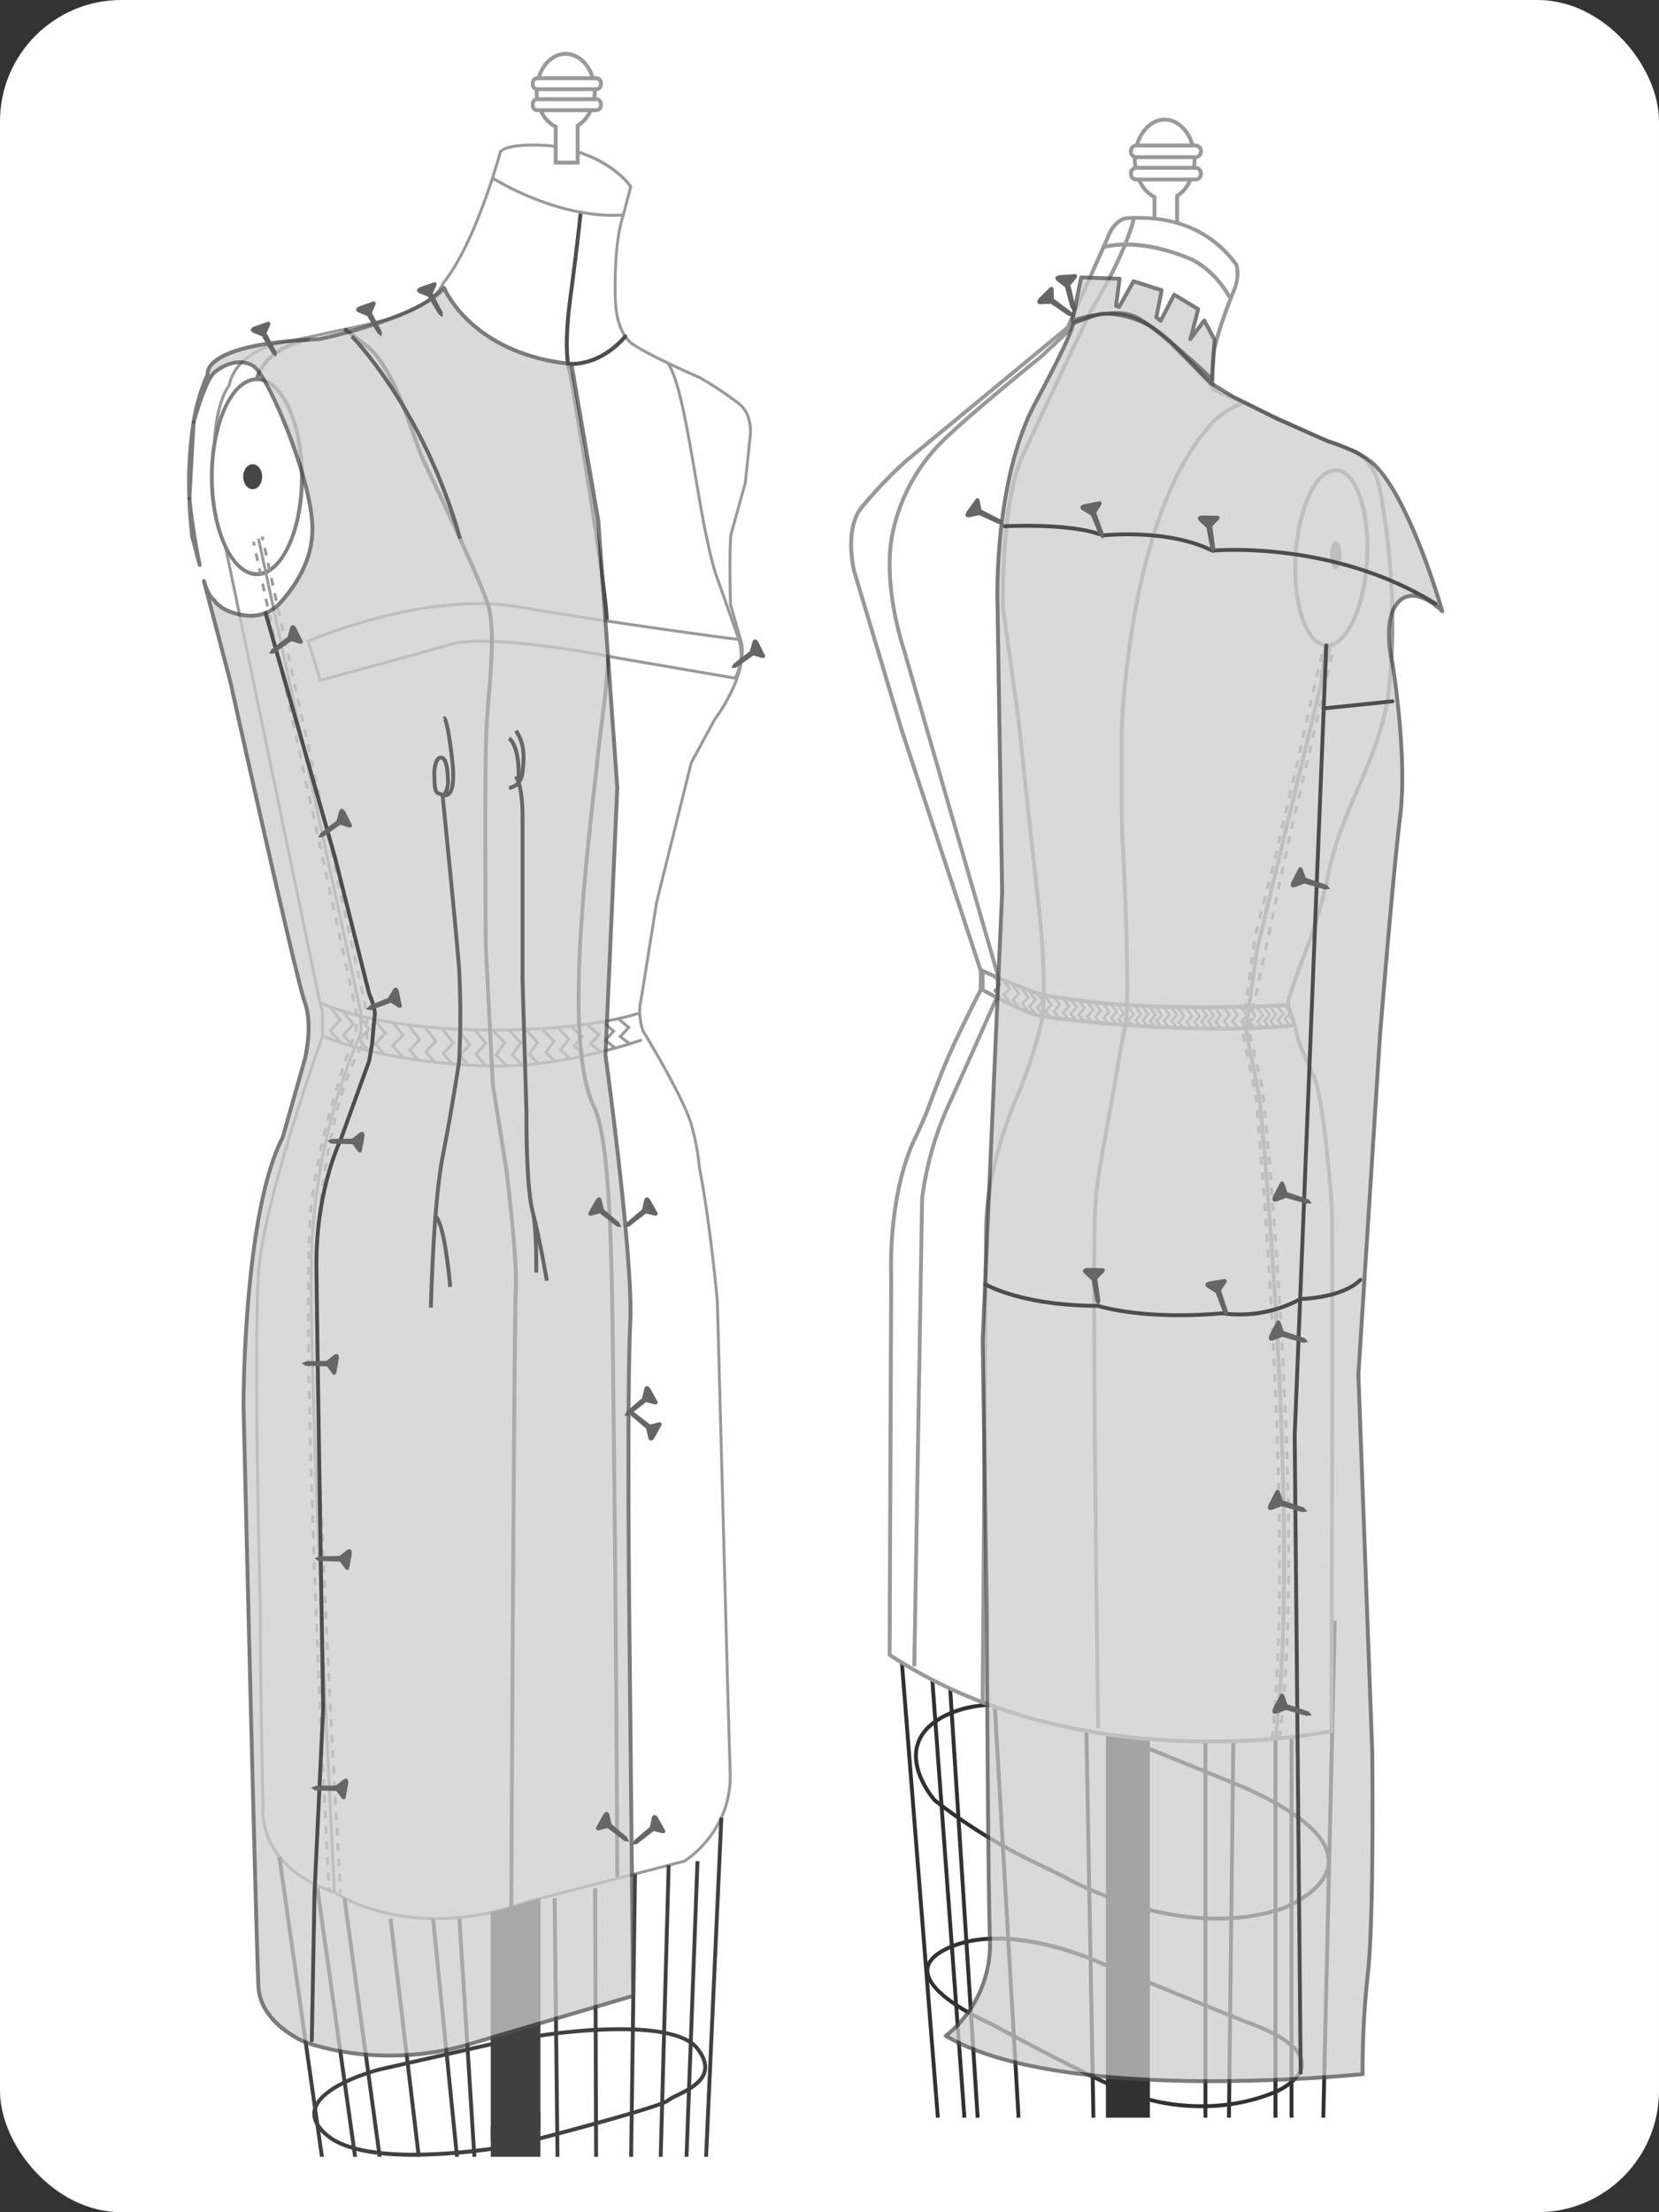 <svg xmlns="http://www.w3.org/2000/svg" xmlns:xlink="http://www.w3.org/1999/xlink" width="427.277" height="569.705" viewBox="0 0 427.277 569.705">
  <rect x="0" y="0" width="427.277" height="569.705" fill="#333333" stroke="none"/>
  <defs>
    <clipPath id="clip-path">
      <rect id="Rectángulo_10167" data-name="Rectángulo 10167" width="341.304" height="542.057" transform="translate(696.333 9418.236)" fill="none"/>
    </clipPath>
  </defs>
  <g id="Grupo_56174" data-name="Grupo 56174" transform="translate(-656.91 -9404.869)">
    <rect id="Rectángulo_10135" data-name="Rectángulo 10135" width="427.277" height="569.705" rx="31.279" transform="translate(656.91 9404.869)" fill="#fff"/>
    <g id="Grupo_56173" data-name="Grupo 56173">
      <g id="Grupo_56172" data-name="Grupo 56172" clip-path="url(#clip-path)">
        <g id="Grupo_56171" data-name="Grupo 56171">
          <g id="Grupo_56147" data-name="Grupo 56147">
            <g id="Grupo_56117" data-name="Grupo 56117">
              <path id="Trazado_108366" data-name="Trazado 108366" d="M847.318,9508.9a92.215,92.215,0,0,0-10.237-6.812s-12.35-5.344-17-8.46c0,0-4.518-2.186-4.708-12.07s.569-16.729,2.086-21.386l1.895-7.224s-5.5-8.555-20.854-10.55c0,0-10.332-.951-12.7,1.521,0,0-6.256,23.477-14.787,33.931,0,0-1.8,6.939-20.759,10.836l-22.372,4.848s-10.332,2.187-11.943,10.646c0,0-6.256,6.748-2.844,31.84l.948,5.134,25.251,121.83.674,2.313v6.46s-14.117,39.16-16.238,58.442c-1.345,12.221-.549,57.413.214,88.879-.043,16.14.7,51.015.7,51.015s-2.1,15.3,18.42,22.087c0,0,18.957,13.565,49.739,2.435l40.348-10.435s12.306-7.317,11.826-22.782c-.478-15.409-.742-25.311-.744-25.383l-2.56-96.009s-1.786-19.916-4.627-34.492a63.182,63.182,0,0,0-2.125-11.227c-2.51-7.88-12.42-23.965-12.42-23.965s-1.466-4.248-.529-7.659l4.052-25.431,8.911-35.932,6.077-11.2s8.035-10.477,7.006-19.218l-2.957-10.284s-.249-8.752-.078-14.778c.041-1.295.1-2.448.193-3.332l3.665-13.181.054-.509.023-.08.692-6.5h-.016l.511-4.822S850.984,9511.942,847.318,9508.9Z" fill="#fff"/>
              <path id="Trazado_108367" data-name="Trazado 108367" d="M769.226,9899.345c-15.953,0-25.561-6.3-26.337-6.827-20.524-6.81-18.644-22.319-18.623-22.476-.011-.29-.741-35-.7-50.965-.823-33.953-1.527-76.951-.211-88.919,2.062-18.749,15.6-56.686,16.236-58.467v-6.341l-.659-2.262-25.258-121.86-.949-5.14c-3.241-23.822,2.126-31.2,2.863-32.079,1.7-8.522,12.109-10.82,12.215-10.843l22.369-4.846c18.421-3.787,20.458-10.5,20.476-10.566l.072-.141c8.382-10.272,14.653-33.558,14.716-33.791l.091-.163c2.467-2.572,12.578-1.675,13.007-1.634,15.367,2,20.907,10.364,21.135,10.72l.09.139-1.938,7.382c-1.579,4.852-2.255,11.807-2.073,21.285s4.455,11.72,4.5,11.741c4.61,3.086,16.86,8.4,16.983,8.452a92.7,92.7,0,0,1,10.328,6.866c3.787,3.144,2.949,8.609,2.911,8.841l-1.261,11.892-3.677,13.241c-.071.755-.136,1.867-.179,3.243-.163,5.718.057,14.006.077,14.71l2.943,10.237c1.047,8.851-6.737,19.116-7.069,19.55l-6.021,11.111-8.9,35.886-4.046,25.4c-.9,3.3.5,7.436.514,7.478.064.087,9.927,16.14,12.422,23.973a63.15,63.15,0,0,1,2.141,11.3c2.807,14.4,4.609,34.3,4.627,34.5l2.562,96.033c.01.389.274,10.218.744,25.38.481,15.506-11.885,23.042-12.01,23.116l-.1.041-40.348,10.434A69.327,69.327,0,0,1,769.226,9899.345Zm2.124-421.314c-.278.854-2.95,7.31-21.022,11.024l-22.367,4.846c-.1.022-10.109,2.238-11.655,10.35l-.019.1-.073.079c-.061.068-6.086,7-2.748,31.537l.945,5.115,25.249,121.822.682,2.391-.022,6.586c-.141.392-14.126,39.339-16.218,58.356-1.312,11.927-.607,54.889.215,88.829-.042,15.961.688,50.667.7,51.016-.024.209-1.8,15.139,18.163,21.738l.1.052c.188.134,19.17,13.311,49.393,2.387L833,9883.831c.795-.5,12.052-7.825,11.6-22.422-.47-15.164-.733-24.993-.743-25.373l-2.561-96.021c-.017-.174-1.815-20.04-4.62-34.429a62.515,62.515,0,0,0-2.115-11.185c-2.466-7.746-12.282-23.722-12.381-23.884-.1-.252-1.528-4.471-.571-7.953l4.043-25.391,8.952-36.052,6.076-11.2c.112-.153,7.962-10.508,6.963-19l-2.959-10.316c0-.089-.247-8.833-.078-14.8.044-1.395.109-2.524.2-3.359l3.677-13.243.077-.589.636-6.026h0l.027-.415.512-4.822c.011-.071.806-5.3-2.647-8.161a92.588,92.588,0,0,0-10.184-6.775c-.468-.2-12.4-5.374-17.022-8.473-.147-.067-4.682-2.376-4.874-12.376-.184-9.563.5-16.6,2.1-21.509l1.845-7.035c-.775-1.077-6.549-8.437-20.495-10.25-2.778-.257-10.368-.507-12.318,1.344C785.679,9445.785,779.53,9467.95,771.35,9478.03Z" fill="#999"/>
            </g>
            <path id="Trazado_108368" data-name="Trazado 108368" d="M784.331,9670.506c-.767,0-1.541,0-2.332-.013-30.118-.314-42.764-7.113-42.888-7.183l.363-.655c.123.067,12.635,6.775,42.532,7.088,26.475.245,39.031-4.218,39.155-4.262l.258.7C821.3,9666.229,809.346,9670.506,784.331,9670.506Z" fill="#999"/>
            <path id="Trazado_108369" data-name="Trazado 108369" d="M784.816,9679.8q-1.416,0-2.828-.053c-28.192-1.079-41.574-7.591-41.706-7.656l.334-.672c.131.065,13.392,6.507,41.4,7.578,19.436.752,39.839-6.611,40.043-6.687l.257.705C822.122,9673.089,803.492,9679.8,784.816,9679.8Z" fill="#999"/>
            <path id="Trazado_108370" data-name="Trazado 108370" d="M787.04,9679.479l-2.895-2.895,2.257-3.1-2.837-3.08.552-.508,3.254,3.533-2.242,3.075,2.44,2.439Z" fill="#999"/>
            <path id="Trazado_108371" data-name="Trazado 108371" d="M791.223,9679.479l-2.895-2.895,2.257-3.1-2.837-3.08.552-.508,3.254,3.533-2.242,3.075,2.44,2.439Z" fill="#999"/>
            <path id="Trazado_108372" data-name="Trazado 108372" d="M795.467,9679.207l-2.7-2.813,2.1-3.008-2.644-2.992.563-.5,3.034,3.434-2.089,2.988,2.272,2.368Z" fill="#999"/>
            <path id="Trazado_108373" data-name="Trazado 108373" d="M799.722,9678.592l-2.708-2.659,2.095-2.822-2.611-2.785.547-.514,3.04,3.242-2.079,2.8,2.242,2.2Z" fill="#999"/>
            <path id="Trazado_108374" data-name="Trazado 108374" d="M803.531,9677.952l-2.708-2.66,2.095-2.822-2.612-2.785.547-.514,3.041,3.242-2.079,2.8,2.242,2.2Z" fill="#999"/>
            <path id="Trazado_108375" data-name="Trazado 108375" d="M764.562,9678.4l-2.613-3.08,2.544-2.75-2.518-3.229.592-.461,2.91,3.73-2.525,2.73,2.184,2.574Z" fill="#999"/>
            <path id="Trazado_108376" data-name="Trazado 108376" d="M768.724,9678.815l-2.613-3.08,2.544-2.749-2.518-3.229.592-.461,2.909,3.73-2.525,2.729,2.184,2.574Z" fill="#999"/>
            <path id="Trazado_108377" data-name="Trazado 108377" d="M773.206,9679.264l-2.613-3.08,2.544-2.75-2.518-3.228.592-.461,2.91,3.729-2.525,2.73,2.184,2.574Z" fill="#999"/>
            <path id="Trazado_108378" data-name="Trazado 108378" d="M751.553,9675.663l-2.613-3.08,2.543-2.749-2.518-3.229.592-.461,2.909,3.73-2.525,2.729,2.184,2.574Z" fill="#999"/>
            <path id="Trazado_108379" data-name="Trazado 108379" d="M747.479,9674.493l-2.613-3.08,2.543-2.749-2.518-3.229.592-.461,2.909,3.73-2.525,2.729,2.183,2.574Z" fill="#999"/>
            <path id="Trazado_108380" data-name="Trazado 108380" d="M744.117,9673.347l-2.613-3.08,2.544-2.749-2.518-3.229.592-.461,2.91,3.73-2.525,2.729,2.184,2.574Z" fill="#999"/>
            <path id="Trazado_108381" data-name="Trazado 108381" d="M755.715,9676.778l-2.613-3.08,2.544-2.749-2.518-3.229.592-.461,2.909,3.73-2.525,2.729,2.184,2.574Z" fill="#999"/>
            <path id="Trazado_108382" data-name="Trazado 108382" d="M760.2,9677.227l-2.613-3.08,2.544-2.75-2.518-3.229.592-.461,2.91,3.73-2.525,2.73,2.184,2.574Z" fill="#999"/>
            <path id="Trazado_108383" data-name="Trazado 108383" d="M777.448,9679.688l-2.613-3.08,2.543-2.75-2.518-3.229.592-.461,2.909,3.73-2.525,2.73,2.183,2.574Z" fill="#999"/>
            <path id="Trazado_108384" data-name="Trazado 108384" d="M781.6,9679.42l-2.613-3.08,2.543-2.749-2.518-3.229.592-.461,2.909,3.73-2.525,2.729,2.184,2.574Z" fill="#999"/>
            <path id="Trazado_108385" data-name="Trazado 108385" d="M811.348,9676l-2.9-2.267,2.185-2.34-2.643-2.241.485-.572,3.243,2.751-2.162,2.316,2.254,1.761Z" fill="#999"/>
            <path id="Trazado_108386" data-name="Trazado 108386" d="M815.137,9675.071l-2.9-2.267,2.185-2.34-2.644-2.241.485-.572,3.243,2.751-2.163,2.316,2.254,1.761Z" fill="#999"/>
            <path id="Trazado_108387" data-name="Trazado 108387" d="M819.008,9674.113l-2.9-2.265,2.185-2.342-2.644-2.24.485-.572,3.243,2.75-2.163,2.316,2.254,1.761Z" fill="#999"/>
            <path id="Trazado_108388" data-name="Trazado 108388" d="M807,9676.559l-2.763-2.318,2.094-2.409-2.551-2.323.5-.555,3.093,2.817-2.074,2.386,2.179,1.828Z" fill="#999"/>
            <path id="Trazado_108389" data-name="Trazado 108389" d="M815.892,9888.364a.5.5,0,0,1-.5-.5c0-.574-.235-58.014-.869-110.806-.053-4.343-.1-8.66-.14-12.919-.356-34.887-.663-65.016-4.929-74.009-7.422-15.647-2.834-56.747.2-83.944.312-2.8.607-5.442.869-7.882.331-3.079.679-5.8,1.015-8.441,1.155-9.062,2.067-16.222.953-28.166-1.4-14.981-8.865-58.563-9.182-60.415-.256-.627-1.913-5.4-.013-19.686,1.987-14.944,2.655-21.956,2.662-22.024a.51.51,0,0,1,.544-.451.5.5,0,0,1,.451.545c-.007.069-.676,7.1-2.666,22.063-1.955,14.706-.06,19.161-.04,19.2a.539.539,0,0,1,.037.122c.078.452,7.779,45.281,9.2,60.549,1.124,12.056.2,19.262-.957,28.386-.336,2.632-.683,5.354-1.012,8.423-.263,2.439-.558,5.085-.871,7.886-3.023,27.084-7.592,68.015-.292,83.405,4.36,9.189,4.669,39.422,5.026,74.428.043,4.257.087,8.573.14,12.917.634,52.8.867,110.238.869,110.813a.5.5,0,0,1-.5.5Z" fill="#4d4d4d"/>
            <path id="Trazado_108390" data-name="Trazado 108390" d="M796.1,9953.343l-12.794,2.685V9897.39l12.794-3.7Z" fill="#404040"/>
            <path id="Trazado_108391" data-name="Trazado 108391" d="M796.1,10000.4v-51.645l-12.794,3.7v47.942Z" fill="#404040"/>
            <rect id="Rectángulo_10136" data-name="Rectángulo 10136" width="1" height="118.904" transform="translate(728.364 9883.135) rotate(-8.081)" fill="#404040"/>
            <rect id="Rectángulo_10137" data-name="Rectángulo 10137" width="1" height="110.753" transform="matrix(0.99, -0.139, 0.139, 0.99, 738.163, 9891.186)" fill="#404040"/>
            <rect id="Rectángulo_10138" data-name="Rectángulo 10138" width="1" height="108.085" transform="matrix(0.991, -0.135, 0.135, 0.991, 745.135, 9893.755)" fill="#404040"/>
            <rect id="Rectángulo_10139" data-name="Rectángulo 10139" width="1" height="102.503" transform="translate(756.996 9899.059) rotate(-6.769)" fill="#404040"/>
            <rect id="Rectángulo_10140" data-name="Rectángulo 10140" width="1" height="102.303" transform="matrix(0.995, -0.1, 0.1, 0.995, 767.952, 9899.05)" fill="#404040"/>
            <rect id="Rectángulo_10141" data-name="Rectángulo 10141" width="1" height="101.989" transform="translate(774.733 9899.031) rotate(-3.595)" fill="#404040"/>
            <rect id="Rectángulo_10142" data-name="Rectángulo 10142" width="1" height="106.716" transform="translate(799.253 9893.692) rotate(-0.639)" fill="#404040"/>
            <rect id="Rectángulo_10143" data-name="Rectángulo 10143" width="1" height="109.281" transform="translate(809.689 9891.117) rotate(-0.214)" fill="#404040"/>
            <rect id="Rectángulo_10144" data-name="Rectángulo 10144" width="112.934" height="1" transform="translate(818.409 10000.389) rotate(-89.217)" fill="#404040"/>
            <rect id="Rectángulo_10145" data-name="Rectángulo 10145" width="115.218" height="1" transform="translate(825.479 10000.383) rotate(-88.434)" fill="#404040"/>
            <rect id="Rectángulo_10146" data-name="Rectángulo 10146" width="116.296" height="1" transform="translate(831.734 10000.377) rotate(-87.873)" fill="#404040"/>
            <rect id="Rectángulo_10147" data-name="Rectángulo 10147" width="127.555" height="1" transform="matrix(0.045, -0.999, 0.999, 0.045, 836.457, 10000.374)" fill="#404040"/>
            <path id="Trazado_108392" data-name="Trazado 108392" d="M763.506,9960.293c-9.044,0-18.135-1.2-22.863-5.3-2.67-2.315-3.727-4.672-3.144-7,1.72-6.875,17.2-10.7,17.36-10.731,3.218-.734,33.914-7.681,33.914-7.681l.042-.008,8-1.1c1.35-.209,33.318-5.075,40.116,3.667,1.743,2.241,2.407,4.335,1.974,6.22-.761,3.31-4.6,5.2-7.405,6.582a13.769,13.769,0,0,0-2.293,1.278c-2.283,1.931-36.325,10.676-40.2,11.668A156.414,156.414,0,0,1,763.506,9960.293Zm25.467-29.736c-.9.2-30.722,6.953-33.891,7.676s-15.245,4.529-16.613,10c-.485,1.937.468,3.957,2.829,6,10.824,9.388,47.129,2.737,47.494,2.67,15.093-3.861,38.174-10.106,39.769-11.456a13.716,13.716,0,0,1,2.5-1.411c2.624-1.292,6.218-3.063,6.872-5.908.363-1.579-.239-3.391-1.788-5.384-6.439-8.276-38.854-3.339-39.182-3.291Z" fill="#404040"/>
            <path id="Trazado_108393" data-name="Trazado 108393" d="M765.021,9997.607c-9.043,0-18.135-1.2-22.862-5.3-2.67-2.315-3.728-4.672-3.145-7,1.72-6.876,17.206-10.7,17.361-10.731,3.217-.734,33.914-7.682,33.914-7.682l.042-.007,8-1.1c1.349-.21,33.317-5.075,40.115,3.667,1.743,2.241,2.408,4.334,1.974,6.22-.761,3.309-4.6,5.2-7.406,6.583a13.731,13.731,0,0,0-2.292,1.277c-2.283,1.932-36.325,10.677-40.2,11.668A156.414,156.414,0,0,1,765.021,9997.607Zm25.467-29.736c-.9.2-30.722,6.953-33.89,7.676s-15.245,4.529-16.614,10c-.484,1.937.468,3.957,2.83,6,10.82,9.384,47.128,2.738,47.493,2.67,15.093-3.861,38.174-10.106,39.769-11.456a13.847,13.847,0,0,1,2.5-1.412c2.625-1.293,6.219-3.062,6.873-5.908.363-1.579-.238-3.39-1.788-5.384-6.439-8.276-38.854-3.341-39.181-3.291Z" fill="#404040"/>
            <g id="Grupo_56118" data-name="Grupo 56118">
              <path id="Trazado_108394" data-name="Trazado 108394" d="M846.224,9579.506l-30.381-5.221s-32.3-6.557-42.9-3.47-33.551,9.255-33.551,9.255l-3.085-10.081s29.5-13.059,54.279-8.815,54.279,8.1,54.279,8.1l2.327.257A12.814,12.814,0,0,1,846.224,9579.506Z" fill="#fff"/>
              <path id="Trazado_108395" data-name="Trazado 108395" d="M739.136,9580.526l-3.288-10.745.3-.135c.3-.132,29.891-13.054,54.495-8.842,24.486,4.192,53.969,8.058,54.264,8.1l2.549.281.081.219a13.068,13.068,0,0,1-.992,10.291l-.13.229-30.64-5.266c-.333-.066-32.34-6.506-42.734-3.479-10.488,3.051-33.33,9.2-33.559,9.257Zm-2.375-10.325,2.88,9.413c2.93-.789,23.427-6.317,33.194-9.16,10.573-3.071,41.759,3.2,43.083,3.464l30.107,5.173a12.563,12.563,0,0,0,.881-9.216l-2.085-.23c-.3-.039-29.8-3.906-54.3-8.1C767.478,9557.606,739.959,9568.847,736.761,9570.2Z" fill="#999"/>
            </g>
            <g id="Grupo_56119" data-name="Grupo 56119">
              <path id="Trazado_108396" data-name="Trazado 108396" d="M846.45,9576.832l4.536-3.179,2.1.644s.889.3.889-.554l-1.733-3.5s-.843-1.5-1.529-.146l-.68,2.471-4.127,3.188-.668,1.146Z" fill="#666"/>
            </g>
            <path id="Trazado_108397" data-name="Trazado 108397" d="M814.829,9460.7c-16.077,0-30.992-9.493-31.148-9.595l.406-.63c.162.1,16.331,10.382,33.005,9.409l.044.748C816.366,9460.675,815.595,9460.7,814.829,9460.7Z" fill="#999"/>
            <g id="Grupo_56123" data-name="Grupo 56123">
              <g id="Grupo_56120" data-name="Grupo 56120">
                <path id="Trazado_108398" data-name="Trazado 108398" d="M810.084,9428.414c0-5.345-3.351-9.678-7.485-9.678s-7.486,4.333-7.486,9.678c0,4.18,2.054,7.729,4.924,9.084v9.254h5.656v-9.533C808.281,9435.7,810.084,9432.331,810.084,9428.414Z" fill="#fff"/>
                <path id="Trazado_108399" data-name="Trazado 108399" d="M806.192,9447.252h-6.655v-9.445c-2.957-1.563-4.924-5.29-4.924-9.393,0-5.612,3.582-10.178,7.986-10.178s7.985,4.565,7.985,10.178c0,3.836-1.715,7.364-4.392,9.085Zm-5.655-1h4.655v-9.319l.247-.144c2.518-1.482,4.145-4.771,4.145-8.375,0-5.062-3.134-9.178-6.985-9.178s-6.986,4.116-6.986,9.178c0,3.854,1.864,7.324,4.638,8.632l.286.135Z" fill="#999"/>
              </g>
              <g id="Grupo_56121" data-name="Grupo 56121">
                <rect id="Rectángulo_10148" data-name="Rectángulo 10148" width="17.554" height="2.829" rx="1.209" transform="translate(794.122 9430.418)" fill="#fff"/>
                <path id="Trazado_108400" data-name="Trazado 108400" d="M810.468,9433.748H795.331a1.711,1.711,0,0,1-1.709-1.709v-.412a1.71,1.71,0,0,1,1.709-1.708h15.137a1.709,1.709,0,0,1,1.708,1.708v.412A1.71,1.71,0,0,1,810.468,9433.748Zm-15.137-2.829a.709.709,0,0,0-.709.708v.412a.71.71,0,0,0,.709.709h15.137a.71.71,0,0,0,.708-.709v-.412a.709.709,0,0,0-.708-.708Z" fill="#999"/>
              </g>
              <g id="Grupo_56122" data-name="Grupo 56122">
                <rect id="Rectángulo_10149" data-name="Rectángulo 10149" width="17.554" height="2.829" rx="1.209" transform="translate(794.122 9425.017)" fill="#fff"/>
                <path id="Trazado_108401" data-name="Trazado 108401" d="M810.468,9428.347H795.331a1.711,1.711,0,0,1-1.709-1.709v-.413a1.712,1.712,0,0,1,1.709-1.709h15.137a1.711,1.711,0,0,1,1.708,1.709v.413A1.71,1.71,0,0,1,810.468,9428.347Zm-15.137-2.831a.711.711,0,0,0-.709.709v.413a.71.71,0,0,0,.709.709h15.137a.71.71,0,0,0,.708-.709v-.413a.71.71,0,0,0-.708-.709Z" fill="#999"/>
              </g>
            </g>
            <g id="Grupo_56124" data-name="Grupo 56124">
              <ellipse id="Elipse_4342" data-name="Elipse 4342" cx="11.609" cy="25.109" rx="11.609" ry="25.109" transform="translate(711.466 9502.527)" fill="#fff"/>
              <path id="Trazado_108402" data-name="Trazado 108402" d="M723.075,9553.244c-6.677,0-12.109-11.488-12.109-25.608s5.432-25.608,12.109-25.608,12.108,11.487,12.108,25.608S729.752,9553.244,723.075,9553.244Zm0-50.217c-6.126,0-11.109,11.039-11.109,24.608s4.983,24.608,11.109,24.608,11.108-11.039,11.108-24.608S729.2,9503.027,723.075,9503.027Z" fill="gray"/>
            </g>
            <ellipse id="Elipse_4343" data-name="Elipse 4343" cx="2.445" cy="3.217" rx="2.445" ry="3.217" transform="translate(719.545 9524.418)" fill="#454545"/>
            <path id="Trazado_108403" data-name="Trazado 108403" d="M723.567,9502.614l-.985-.173c.058-.333,1.561-8.179,13.982-10.709l.2.98C725.049,9495.1,723.622,9502.308,723.567,9502.614Z" fill="gray"/>
            <path id="Trazado_108404" data-name="Trazado 108404" d="M788.589,9896.361h0a.5.5,0,0,1-.5-.5c.008-1.5.735-150.14,1.168-158.661.43-8.467-2.419-30.989-2.448-31.216l-3.461-21.637-1.825-35.793c0-.455-.342-43.561.13-54.909.133-3.177.41-6.628.679-9.965.7-8.75,1.431-17.8-.308-23.2-2.4-7.473-16.872-37.6-17.018-37.9l-4.367-12.047c-.044-.125-4.292-12.087-9.538-16.121l-5.427-4.174a.5.5,0,0,1,.61-.793l5.426,4.174c5.482,4.216,9.694,16.075,9.871,16.578l4.346,12c.577,1.194,14.622,30.444,17.05,37.982,1.8,5.59,1.063,14.739.352,23.586-.268,3.328-.545,6.77-.677,9.926-.471,11.324-.133,54.405-.129,54.839l1.818,35.718,3.458,21.6c.031.243,2.891,22.854,2.457,31.409-.432,8.5-1.159,157.114-1.167,158.614A.5.5,0,0,1,788.589,9896.361Z" fill="#4d4d4d"/>
            <path id="Trazado_108405" data-name="Trazado 108405" d="M846.835,9569.653l-6.043-17.177c-1.951-6.221-3.58-15.768-5.155-25-2.075-12.165-4.221-24.743-7.013-28.906l.623-.418c2.881,4.3,4.945,16.393,7.13,29.2,1.571,9.208,3.2,18.73,5.126,24.892l6.039,17.164Z" fill="#999"/>
            <path id="Trazado_108406" data-name="Trazado 108406" d="M742.684,9892.2c-.068-1.316-6.783-132.038-5.914-164.2a156.978,156.978,0,0,1,12.7-57.182v-5.156L723.12,9543.68l.733-.158,26.354,122.058.008,5.4-.037.076a155.852,155.852,0,0,0-12.658,56.955c-.868,32.138,5.845,162.829,5.913,164.146Z" fill="#999"/>
            <g id="Grupo_56125" data-name="Grupo 56125">
              <rect id="Rectángulo_10150" data-name="Rectángulo 10150" width="0.75" height="1.001" transform="translate(721.833 9544.461) rotate(-12.313)" fill="#999"/>
              <path id="Trazado_108407" data-name="Trazado 108407" d="M741.184,9889.119l-.106-2,.749-.039.106,2Zm-.212-4.007-.1-2,.749-.039.1,2Zm-.207-4-.1-2,.749-.038.1,2Zm-.2-4-.1-2,.749-.036.1,2Zm-.2-4-.1-2,.749-.036.1,2Zm-.2-4-.1-2,.75-.036.1,2Zm-.2-4-.1-2,.749-.036.1,2Zm-.193-4-.095-2,.749-.034.1,2Zm-.189-4-.094-2,.749-.034.094,2Zm-.187-4-.092-2,.749-.034.092,2Zm-.184-4-.091-2,.749-.032.091,2Zm-.181-4-.09-2,.749-.032.09,2Zm-.179-4-.088-2,.749-.032.088,2Zm-.175-4-.086-2,.749-.031.086,2Zm-.172-4-.085-2,.749-.03.085,2Zm-.17-4-.083-2,.749-.03.083,2Zm-.165-4-.082-2,.749-.03.082,2Zm-.162-4-.08-2,.749-.028.08,2Zm-.159-4-.078-2,.749-.028.078,2Zm-.155-4-.076-2,.749-.028.076,2Zm-.152-4-.074-2,.749-.026.074,2Zm-.147-4-.072-2,.75-.026.072,2Zm-.143-4.008-.07-2,.75-.026.069,2.006Zm-.138-4.009-.068-2,.75-.026.068,2Zm-.134-4-.064-2,.75-.023.064,2Zm-.127-3.993-.062-1.993.75-.023.062,1.993Zm-.123-3.993-.059-2,.75-.021.059,2Zm-.117-4-.056-2,.75-.021.056,2Zm-.11-4-.053-2,.75-.02.053,2Zm-.1-4-.049-2,.75-.018.049,2Zm-.095-4-.045-2,.75-.016.045,2Zm-.088-4-.041-2,.75-.016.041,2Zm-.079-4-.035-2,.75-.013.035,2Zm-.069-4-.029-2,.75-.01.029,2Zm-.057-4-.024-2,.75-.008.024,2Zm-.044-4-.016-2,.75-.007.016,2Zm-.029-4.006-.009-2,.75,0,.009,2Zm.737-4.006h-.75v-2h.75Zm.008-4-.75,0,.013-2,.75,0Zm.034-4-.75-.007.027-2,.75.011Zm.063-4-.75-.016q.021-1.021.047-2l.75.02Q736.8,9728.044,736.782,9729.063Zm.105-4-.75-.023q.031-1.027.072-2l.749.029Q736.919,9724.042,736.887,9725.066Zm.158-3.989-.749-.037q.051-1.037.109-2l.749.045Q737.1,9720.044,737.045,9721.077Zm.252-3.981-.747-.062q.082-.993.19-2l.746.078Q737.379,9716.111,737.3,9717.1Zm.419-3.966-.744-.094c.084-.66.174-1.325.27-1.991l.742.107Q737.841,9712.146,737.716,9713.13Zm.57-3.951-.74-.12q.159-.987.335-1.979l.739.131Q738.444,9708.2,738.286,9709.179Zm.7-3.937-.736-.142q.189-.984.39-1.969l.735.15C739.237,9703.934,739.108,9704.589,738.982,9705.242Zm.8-3.913-.732-.16q.213-.981.435-1.953l.732.168Q739.995,9700.351,739.782,9701.329Zm.891-3.891-.73-.176q.237-.981.478-1.948l.728.182Q740.907,9696.46,740.673,9697.438Zm.971-3.879-.726-.188q.255-.98.515-1.939l.723.2Q741.9,9692.583,741.644,9693.56Zm1.042-3.859-.723-.2q.276-.98.549-1.929l.72.207Q742.959,9688.722,742.686,9689.7Zm1.108-3.843-.719-.214q.291-.981.579-1.921l.717.219Q744.085,9684.877,743.794,9685.857Zm1.168-3.827-.715-.225q.31-.987.609-1.913l.713.231Q745.274,9681.045,744.962,9682.03Zm1.228-3.809-.711-.234c.22-.669.434-1.306.637-1.9l.71.24Q746.523,9677.219,746.19,9678.222Zm1.287-3.792-.708-.247c.249-.715.474-1.349.669-1.893l.706.254C747.949,9673.086,747.725,9673.718,747.477,9674.43Zm1.355-3.767-.7-.264.119-.314v-1.533H749l-.025,1.736Zm.166-4.111h-.75v-1.346l-.131-.56.732-.16.14.64Zm-1.309-3.86-.427-1.954.733-.16.427,1.954Zm-.854-3.908-.428-1.954.733-.16.427,1.954Zm-.855-3.908-.427-1.954.732-.16.427,1.954Zm-.854-3.908-.428-1.955.732-.161.428,1.956Zm-.855-3.91-.428-1.954.733-.159L745,9646.9Zm-.855-3.907-.428-1.954.733-.16.427,1.954Zm-.855-3.908-.427-1.954.732-.16.427,1.954Zm-.854-3.909-.428-1.954.732-.16.428,1.954Zm-.855-3.908-.428-1.954.733-.161.427,1.955Zm-.855-3.909-.428-1.954.733-.159.427,1.954Zm-.855-3.907-.427-1.955.732-.16.428,1.955Zm-.855-3.909-.427-1.954.732-.16.428,1.954Zm-.854-3.908-.428-1.954.733-.16.427,1.954Zm-.855-3.908-.428-1.954.733-.161.427,1.955Zm-.855-3.909-.427-1.955.732-.159.428,1.953Zm-.855-3.908-.427-1.954.732-.16.428,1.954Zm-.854-3.908-.428-1.954.733-.16.427,1.954Zm-.855-3.908-.428-1.955.733-.16.427,1.955Zm-.855-3.909-.427-1.954.732-.161.428,1.955Zm-.855-3.908-.427-1.955.732-.159.428,1.953Zm-.854-3.908-.427-1.954.732-.16.427,1.954Zm-.855-3.909-.427-1.954.732-.16.427,1.954Zm-.855-3.908-.427-1.954.732-.16.428,1.954Zm-.855-3.908-.427-1.954.732-.161.428,1.955Zm-.854-3.908-.427-1.956.732-.159.427,1.954Zm-.855-3.91-.427-1.953.732-.16.427,1.954Zm-.855-3.907-.427-1.954.733-.16.427,1.954Zm-.855-3.908-.427-1.954.733-.16.427,1.954Zm-.854-3.909-.427-1.954.732-.16.427,1.954Zm-.855-3.908-.427-1.955.732-.159.427,1.953Z" fill="#999"/>
              <rect id="Rectángulo_10151" data-name="Rectángulo 10151" width="0.75" height="0.995" transform="matrix(0.999, -0.054, 0.054, 0.999, 741.282, 9890.945)" fill="#999"/>
            </g>
            <g id="Grupo_56126" data-name="Grupo 56126">
              <rect id="Rectángulo_10152" data-name="Rectángulo 10152" width="0.75" height="1" transform="matrix(0.977, -0.214, 0.214, 0.977, 724.068, 9543.107)" fill="#999"/>
              <path id="Trazado_108408" data-name="Trazado 108408" d="M744.073,9889.508l-.11-1.994.749-.041.11,1.994Zm-.22-3.99-.113-1.991.749-.043.113,1.991Zm-.225-3.983-.112-1.993.749-.041.112,1.991Zm-.224-3.983-.111-1.992.749-.041.111,1.99Zm-.223-3.983-.111-1.991.749-.041.111,1.991Zm-.221-3.981-.11-1.991.749-.041.11,1.991Zm-.219-3.983-.109-1.989.749-.041.109,1.989Zm-.217-3.979-.107-1.991.749-.041.107,1.991Zm-.214-3.983-.107-1.99.749-.039.107,1.988Zm-.213-3.979-.1-1.991.749-.039.1,1.991Zm-.209-3.982-.1-1.99.749-.039.1,1.99Zm-.206-3.98-.1-1.99.749-.039.1,1.99Zm-.2-3.98-.1-1.992.75-.036.1,1.991Zm-.2-3.981-.1-1.99.749-.037.1,1.99Zm-.2-3.981-.1-1.99.749-.038.1,1.991Zm-.194-3.979-.095-1.992.749-.035.1,1.99Zm-.191-3.982-.093-1.991.749-.036.093,1.992Zm-.186-3.982-.092-1.99.749-.035.092,1.991Zm-.182-3.979-.091-1.992.749-.033.091,1.99Zm-.18-3.983-.088-1.991.749-.033.088,1.991Zm-.175-3.983-.086-1.99.749-.031.086,1.99Zm-.17-3.981-.083-1.992.749-.03.083,1.99Zm-.166-3.99-.081-2,.749-.03.081,2Zm-.16-3.988-.079-1.993.749-.029.079,1.991Zm-.155-3.982-.073-1.917.746-.1.076,1.986Zm-.15-3.976-.072-1.984.75-.028.072,1.985Zm-.142-3.976-.07-1.994.75-.024.069,1.991Zm-.138-3.984-.065-1.993.75-.023.065,1.991Zm-.129-3.984-.062-1.992.75-.023.062,1.991Zm-.121-3.984-.058-1.992.75-.021.058,1.991Zm-.114-3.984-.053-1.993.75-.021.053,1.992Zm-.1-3.985-.048-1.993.75-.018.048,1.991Zm-.093-3.986-.043-1.993.75-.016.043,1.992Zm-.082-3.986-.037-1.993.75-.014.037,1.992Zm-.07-3.986-.03-1.994.75-.01.03,1.992Zm-.055-3.988-.021-1.992.75-.009.021,1.994Zm-.038-3.987-.012-1.994.75,0,.012,1.992Zm-.019-3.987v-2l.75,0v1.991Zm.754-3.984-.75,0,.013-1.994.75.007Zm.034-3.98-.75-.008q.012-1.015.029-2l.75.014Q738.867,9733.15,738.854,9734.161Zm.068-3.98-.75-.016q.023-1.015.05-1.993l.75.021Q738.944,9729.167,738.922,9730.181Zm.113-3.976-.75-.027q.038-1.022.08-1.994l.749.034Q739.071,9725.185,739.035,9726.205Zm.176-3.973-.749-.041q.057-1.033.123-1.993l.748.051Q739.267,9721.2,739.211,9722.232Zm.273-3.963-.747-.063q.086-1,.182-1.893l.671-.016.085.011C739.6,9716.985,739.541,9717.611,739.484,9718.27Zm.416-3.948-.745-.088q.117-1,.24-1.98l.744.094Q740.017,9713.319,739.9,9714.321Zm.495-3.945-.744-.1q.135-1,.275-1.977l.742.107Q740.529,9709.374,740.4,9710.376Zm.565-3.937-.742-.113q.153-1,.312-1.97l.741.12Q741.112,9705.442,740.96,9706.439Zm.642-3.923-.739-.128q.176-1,.354-1.963l.738.136Q741.776,9701.521,741.6,9702.517Zm.729-3.9-.736-.146q.2-1,.4-1.954l.734.156Q742.529,9697.617,742.331,9698.612Zm.826-3.886-.732-.166q.227-1,.457-1.942l.728.178Q743.382,9693.735,743.157,9694.727Zm.938-3.855-.725-.188q.258-1,.52-1.929l.722.2Q744.353,9689.881,744.095,9690.871Zm1.07-3.819-.718-.217q.3-.993.6-1.906l.713.232Q745.464,9686.066,745.165,9687.052Zm1.229-3.767-.707-.25q.351-.993.693-1.877l.7.27Q746.741,9682.3,746.394,9683.285Zm1.427-3.689-.69-.293q.423-1,.819-1.83l.678.32Q748.24,9678.616,747.821,9679.6Zm1.693-3.563-.661-.355c.337-.627.677-1.213,1.013-1.743l.634.4C750.174,9674.849,749.842,9675.421,749.514,9676.032Zm2.16-3.31-.351-.262h-.292v-1.9h.75v2.057Zm.107-4.157h-.75v-1.992h.75Zm-.991-3.876-.428-1.945.733-.16.428,1.945Zm-.855-3.891-.428-1.946.733-.159.427,1.945Zm-.855-3.891-.428-1.945.733-.16.427,1.945Zm-.855-3.892-.428-1.944.733-.16.427,1.945Zm-.855-3.89-.428-1.945.732-.16.428,1.945Zm-.855-3.891-.428-1.945.732-.16.428,1.945Zm-.855-3.89-.428-1.945.732-.16.428,1.944Zm-.856-3.891-.427-1.945.732-.161.428,1.946Zm-.855-3.891-.427-1.945.732-.16.428,1.945Zm-.855-3.891-.427-1.946.732-.159.428,1.945Zm-.855-3.891-.427-1.945.732-.16.428,1.945Zm-.855-3.892-.427-1.944.732-.16.428,1.945Zm-.855-3.89-.427-1.946.732-.159.428,1.945Zm-.855-3.89-.427-1.945.732-.16.427,1.945Zm-.855-3.891-.427-1.945.732-.16.427,1.944Zm-.855-3.891-.427-1.945.732-.161.427,1.946Zm-.855-3.891-.428-1.945.733-.16.427,1.945Zm-.855-3.891-.428-1.945.733-.16.427,1.944Zm-.855-3.891-.428-1.945.733-.16.427,1.945Zm-.856-3.892-.427-1.944.733-.16.427,1.945Zm-.854-3.889-.428-1.946.733-.159.427,1.945Zm-.855-3.891-.428-1.945.733-.16.427,1.945Zm-.855-3.891-.428-1.945.732-.16.428,1.945Zm-.855-3.891-.428-1.945.732-.161.428,1.946Zm-.855-3.891-.428-1.945.732-.16.428,1.945Zm-.856-3.891-.427-1.945.732-.16.428,1.944Zm-.855-3.891-.427-1.945.732-.16.428,1.945Zm-.855-3.89-.427-1.945.732-.16.428,1.945Zm-.855-3.891-.428-1.946.733-.159.428,1.945Zm-.855-3.891-.428-1.945.733-.16.428,1.945Zm-.855-3.892-.428-1.944.733-.16.428,1.945Z" fill="#999"/>
              <path id="Trazado_108409" data-name="Trazado 108409" d="M744.852,9892.656l-.272-.259-.372-.038c0-.079-.009-.4-.036-.938l.749-.037C744.977,9892.524,744.977,9892.524,744.852,9892.656Z" fill="#999"/>
            </g>
            <path id="Trazado_108410" data-name="Trazado 108410" d="M804.084,9499.1a.5.5,0,0,1-.005-1c8.126-.076,13.406-6.833,13.458-6.9a.5.5,0,0,1,.794.608c-.225.294-5.62,7.212-14.242,7.293Z" fill="#4d4d4d"/>
            <g id="Grupo_56130" data-name="Grupo 56130">
              <g id="Grupo_56127" data-name="Grupo 56127" opacity="0.74">
                <path id="Trazado_108411" data-name="Trazado 108411" d="M705.682,9533.2c.2,5.815.734,9.824.734,9.824l1.925,7.321A168.678,168.678,0,0,1,705.682,9533.2Z" fill="#ccc"/>
                <path id="Trazado_108412" data-name="Trazado 108412" d="M708.34,9550.849a.5.5,0,0,1-.483-.374l-1.924-7.32c-.018-.1-.553-4.16-.75-9.935a.5.5,0,0,1,.466-.516.493.493,0,0,1,.531.45,167.628,167.628,0,0,0,2.649,17.084.5.5,0,0,1-.369.6A.511.511,0,0,1,708.34,9550.849Z" fill="#4d4d4d"/>
              </g>
              <g id="Grupo_56128" data-name="Grupo 56128" opacity="0.74">
                <path id="Trazado_108413" data-name="Trazado 108413" d="M706.777,9513.642a100.568,100.568,0,0,0-1.095,19.541Z" fill="#ccc"/>
                <path id="Trazado_108414" data-name="Trazado 108414" d="M705.682,9533.682h-.006a.5.5,0,0,1-.494-.482,102.125,102.125,0,0,1,1.1-19.641.508.508,0,0,1,.549-.414.5.5,0,0,1,.443.526l-1.094,19.54A.5.5,0,0,1,705.682,9533.682Z" fill="#4d4d4d"/>
              </g>
              <g id="Grupo_56129" data-name="Grupo 56129" opacity="0.74">
                <path id="Trazado_108415" data-name="Trazado 108415" d="M818.938,9816.926s-.522-54.957.3-71.478-6.388-68.912-6.388-68.912l3.041-68.827-4.883-68.7-6.925-40.416c-26.064-2.607-32.8-19.584-32.8-19.584-6.783,8-32.348,13.21-32.348,13.21-30.435,1.209-28.522,9.052-28.522,9.052a47.668,47.668,0,0,0-3.628,12.3c.181-.656,2.992-10.748,5.288-12.736,2.373-2.055,6.644-3.913,10.124-1.7s14.912,28.435,15.173,41.608c.167,8.469-4.732,15.429-8.253,19.319a10.2,10.2,0,0,1-8.608,3.321c-6.764-.723-8.436-3.988-8.436-3.988-.985-.573-1.87-2.434-2.645-4.911l6.724,25.577s17.044,76.855,19.256,82.913,0,14.7,0,14.7l-5.691,20.111c-10.26,19.827-10.087,69.218-10.087,69.218s3.3,140,3.853,149.565,12.156,14.261,12.156,14.261a71.814,71.814,0,0,0,43.644,0l40.7-12Z" fill="#ccc"/>
                <path id="Trazado_108416" data-name="Trazado 108416" d="M757.171,9934.716a69.023,69.023,0,0,1-21.686-3.4c-.516-.208-11.938-4.937-12.5-14.707-.543-9.465-3.82-148.182-3.854-149.582,0-.506-.057-49.678,10.12-69.413l5.678-20.062c.018-.074,2.144-8.555.011-14.394-2.2-6.02-18.579-79.837-19.275-82.977l-6.72-25.559a.5.5,0,0,1,.961-.276c1.018,3.255,1.878,4.313,2.419,4.628a.5.5,0,0,1,.194.205c.014.027,1.68,3.039,8.044,3.72a9.722,9.722,0,0,0,8.185-3.161c3.793-4.192,8.283-10.887,8.123-18.974-.257-12.984-11.52-39.016-14.942-41.2-3.464-2.208-7.619,0-9.528,1.651-1.759,1.524-4.127,8.837-5.133,12.491a.5.5,0,0,1-.975-.216A48.284,48.284,0,0,1,709.9,9501.2a3.573,3.573,0,0,1,.852-2.445c2.095-2.779,8.682-6.254,28.166-7.029.174-.042,25.393-5.257,31.986-13.033a.5.5,0,0,1,.462-.171.505.505,0,0,1,.385.31c.066.167,6.953,16.727,32.383,19.271a.5.5,0,0,1,.443.414l6.925,40.415,4.889,68.745-3.041,68.884c.068.435,7.205,52.536,6.389,68.915-.813,16.315-.307,70.878-.3,71.448l1.043,101.913a.5.5,0,0,1-.358.484l-40.7,12A70.761,70.761,0,0,1,757.171,9934.716Zm-45.946-375.365,5.414,20.593c.175.787,17.066,76.91,19.242,82.867,2.24,6.134.107,14.639.015,15l-5.7,20.124a.427.427,0,0,1-.037.094c-10.087,19.491-10.033,68.492-10.031,68.985.033,1.39,3.31,140.09,3.852,149.539.525,9.144,11.731,13.78,11.845,13.825,22.665,7.5,43.078.072,43.281,0l40.367-11.9-1.04-101.535h0c-.006-.55-.513-55.161.3-71.507.812-16.288-6.313-68.3-6.384-68.82l3.037-68.918-4.883-68.638-6.855-39.992c-22.725-2.416-30.858-15.9-32.5-19.152-7.463,7.712-31.089,12.6-32.114,12.81-20.019.8-25.774,4.458-27.43,6.566a2.508,2.508,0,0,0-.7,1.886.537.537,0,0,1-.036.323l-.066.141a5.418,5.418,0,0,1,.947-1.168c2.837-2.459,7.253-3.949,10.719-1.739,3.749,2.39,15.14,28.648,15.4,42.021.166,8.414-4.467,15.338-8.382,19.665a10.71,10.71,0,0,1-9.032,3.482c-6.27-.67-8.352-3.478-8.753-4.128A2.889,2.889,0,0,1,711.225,9559.351Z" fill="#4d4d4d"/>
              </g>
            </g>
            <path id="Trazado_108417" data-name="Trazado 108417" d="M737.216,9930.817h-.009a.5.5,0,0,1-.491-.511l.7-37.918,2.236-47.661c-.016-.908-1.568-94.281-1.74-113.711-.173-19.544,6.112-32.445,6.176-32.574l7.412-20.455.767-4.438c.01-.16.39-5.046.657-7.057.246-1.855-1.392-5.5-1.409-5.533l-8.892-35.433-17.793-62.67a.5.5,0,1,1,.962-.273l17.8,62.684,8.867,35.363c.042.075,1.743,3.854,1.459,5.993-.263,1.984-.653,7-.657,7.051l-.8,4.57-7.457,20.592c-.085.177-6.264,12.882-6.094,32.172.172,19.425,1.724,112.795,1.739,113.736l-2.236,47.677-.7,37.905A.5.5,0,0,1,737.216,9930.817Z" fill="#4d4d4d"/>
            <g id="Grupo_56131" data-name="Grupo 56131">
              <path id="Trazado_108418" data-name="Trazado 108418" d="M727.4,9573.147l4.536-3.18,2.1.646s.889.3.889-.556l-1.733-3.5s-.843-1.5-1.529-.146l-.681,2.469-4.126,3.188-.668,1.146Z" fill="#666"/>
            </g>
            <g id="Grupo_56132" data-name="Grupo 56132">
              <path id="Trazado_108419" data-name="Trazado 108419" d="M740.029,9620.451l4.536-3.178,2.1.644s.89.3.889-.554l-1.733-3.5s-.843-1.5-1.529-.146l-.68,2.47-4.127,3.188-.668,1.146Z" fill="#666"/>
            </g>
            <g id="Grupo_56133" data-name="Grupo 56133">
              <path id="Trazado_108420" data-name="Trazado 108420" d="M752.356,9665.03l5.194-1.927,1.865,1.155s.785.514,1-.311l-.789-3.827s-.436-1.664-1.442-.528l-1.284,2.216-4.8,2.039-.936.939Z" fill="#666"/>
            </g>
            <g id="Grupo_56134" data-name="Grupo 56134">
              <path id="Trazado_108421" data-name="Trazado 108421" d="M742.191,9699.379l5.537.156,1.3,1.768s.536.771,1.044.086l.7-3.844s.218-1.707-1.14-1.03l-2.02,1.576-5.213.095-1.22.521Z" fill="#666"/>
            </g>
            <g id="Grupo_56135" data-name="Grupo 56135">
              <path id="Trazado_108422" data-name="Trazado 108422" d="M735.6,9756.6l5.536.156,1.3,1.77s.537.769,1.045.085l.7-3.845s.219-1.707-1.139-1.028l-2.02,1.574-5.214.1-1.219.52Z" fill="#666"/>
            </g>
            <g id="Grupo_56136" data-name="Grupo 56136">
              <path id="Trazado_108423" data-name="Trazado 108423" d="M738.935,9806.857l5.537.155,1.3,1.769s.536.77,1.044.086l.7-3.844s.218-1.707-1.14-1.029l-2.02,1.575-5.213.1-1.22.52Z" fill="#666"/>
            </g>
            <g id="Grupo_56137" data-name="Grupo 56137">
              <path id="Trazado_108424" data-name="Trazado 108424" d="M738.024,9865.946l5.537.155,1.3,1.769s.536.77,1.044.086l.7-3.844s.218-1.707-1.14-1.03l-2.019,1.576-5.214.095-1.22.521Z" fill="#666"/>
            </g>
            <g id="Grupo_56138" data-name="Grupo 56138">
              <path id="Trazado_108425" data-name="Trazado 108425" d="M820.892,9879.8l4.381-3.388,2.125.546s.9.255.862-.6l-1.9-3.416s-.913-1.459-1.534-.074l-.564,2.5-3.973,3.378-.613,1.176Z" fill="#666"/>
            </g>
            <g id="Grupo_56139" data-name="Grupo 56139">
              <path id="Trazado_108426" data-name="Trazado 108426" d="M818.927,9769.356l4.382-3.389,2.125.545s.9.255.862-.6l-1.9-3.416s-.913-1.459-1.534-.074l-.564,2.5-3.972,3.379-.614,1.175Z" fill="#666"/>
            </g>
            <g id="Grupo_56140" data-name="Grupo 56140">
              <path id="Trazado_108427" data-name="Trazado 108427" d="M818.927,9720.747l4.382-3.388,2.125.545s.9.256.862-.6l-1.9-3.416s-.913-1.458-1.534-.073l-.564,2.5-3.972,3.378-.614,1.175Z" fill="#666"/>
            </g>
            <g id="Grupo_56141" data-name="Grupo 56141">
              <path id="Trazado_108428" data-name="Trazado 108428" d="M815.782,9720.747l-4.382-3.388-2.125.545s-.9.256-.862-.6l1.9-3.416s.912-1.458,1.534-.073l.564,2.5,3.972,3.378.614,1.175Z" fill="#666"/>
            </g>
            <g id="Grupo_56142" data-name="Grupo 56142">
              <path id="Trazado_108429" data-name="Trazado 108429" d="M819.971,9768.342l4.381,3.389,2.125-.546s.9-.256.862.6l-1.9,3.417s-.913,1.458-1.534.074l-.564-2.5-3.973-3.379-.613-1.176Z" fill="#666"/>
            </g>
            <g id="Grupo_56143" data-name="Grupo 56143">
              <path id="Trazado_108430" data-name="Trazado 108430" d="M817.762,9879.017l-4.381-3.388-2.125.545s-.9.255-.862-.6l1.9-3.416s.913-1.459,1.534-.074l.564,2.5,3.973,3.378.613,1.175Z" fill="#666"/>
            </g>
            <g id="Grupo_56144" data-name="Grupo 56144">
              <path id="Trazado_108431" data-name="Trazado 108431" d="M728.153,9495.537l-2.6-4.891.9-2s.4-.846-.442-.949l-3.687,1.292s-1.591.652-.332,1.5l2.368.978,2.659,4.485,1.055.8Z" fill="#666"/>
            </g>
            <g id="Grupo_56145" data-name="Grupo 56145">
              <path id="Trazado_108432" data-name="Trazado 108432" d="M755.273,9490.32l-2.6-4.892.9-2s.4-.847-.442-.951l-3.687,1.292s-1.592.653-.332,1.5l2.368.978,2.659,4.486,1.055.8Z" fill="#666"/>
            </g>
            <g id="Grupo_56146" data-name="Grupo 56146">
              <path id="Trazado_108433" data-name="Trazado 108433" d="M770.96,9485.363l-2.6-4.892.9-2s.4-.846-.442-.95l-3.687,1.292s-1.592.653-.332,1.5l2.368.979,2.659,4.485,1.055.8Z" fill="#666"/>
            </g>
            <path id="Trazado_108434" data-name="Trazado 108434" d="M774.926,9543.735c-9.3-33.147-27.545-51.7-27.728-51.882l.707-.706c.185.186,18.615,18.9,27.984,52.318Z" fill="#666"/>
            <path id="Trazado_108435" data-name="Trazado 108435" d="M768.39,9741.633l-1-.021c.006-.264.6-26.534,3.034-38.956,2.428-12.365,4.22-24.449,4.238-24.57a229.39,229.39,0,0,0,0-23.557c-.727-9.731-4.162-43.816-4.24-44.585-.231-.085-.437-.181-.605-.259-.1-.048-.193-.09-.264-.115-1.143-.415-1.2-2.168-1.256-4.2-.008-.285-.017-.574-.029-.861-.054-1.307.2-3.6,1.137-4.576a1.388,1.388,0,0,1,1.015-.466c1.9,0,2.258,3.058,2.355,6.048a8.174,8.174,0,0,1-.447,3.245c.555-.678,1.16-2.606.552-8.042-1.047-9.351-1.8-10.431-1.886-10.523a.349.349,0,0,0,.222.087l.024-.447-.372-.412.583-.1c.362.138,1.211.46,2.423,11.285.58,5.185.191,8.188-1.189,9.183a1.93,1.93,0,0,1-1.236.37c.36,3.576,3.516,35,4.21,44.292a229.225,229.225,0,0,1,0,23.73c-.023.167-1.819,12.274-4.251,24.664C768.984,9715.184,768.4,9741.37,768.39,9741.633Zm2.026-141.163c-.035,0-.141,0-.293.158-.584.609-.916,2.479-.86,3.843.012.29.021.583.03.872.039,1.31.093,3.1.6,3.287.091.033.207.086.341.147a5.378,5.378,0,0,0,.787.309,5.641,5.641,0,0,0,.753-3.534C771.627,9601.13,770.86,9600.47,770.416,9600.47Z" fill="#666"/>
            <path id="Trazado_108436" data-name="Trazado 108436" d="M772.352,9736.314c-.351-4.334-1.674-15.981-3.554-17.806l.7-.717c2.489,2.415,3.722,16.808,3.854,18.442Z" fill="#666"/>
            <path id="Trazado_108437" data-name="Trazado 108437" d="M797.271,9734.793c-.018-.1-1.821-10.6-3.632-17.622-1.833-7.1-1.639-24.889-1.63-25.642l-1.021-34.284v-41.884c0-.087.148-7.584-1.648-10.289l.833-.554c1.97,2.967,1.823,10.533,1.815,10.854v41.857l1.021,34.289c0,.2-.2,18.428,1.6,25.4,1.821,7.058,3.63,17.6,3.648,17.7Z" fill="#666"/>
            <path id="Trazado_108438" data-name="Trazado 108438" d="M795.524,9732.628l-1-.012c0-.1.106-10.482-.724-14.811l.983-.187C795.631,9722.044,795.529,9732.2,795.524,9732.628Z" fill="#666"/>
            <path id="Trazado_108439" data-name="Trazado 108439" d="M788.067,9608.294l-.085-1,.042.5-.044-.5c.107-.011,2.656-.293,3.011-3.6.43-4.008.567-7.1-1.606-10.364l.833-.555c2.54,3.82,2.13,7.648,1.767,11.026C791.541,9607.95,788.1,9608.291,788.067,9608.294Z" fill="#666"/>
            <path id="Trazado_108440" data-name="Trazado 108440" d="M790.981,9606.413l-1-.043c.39-9.182-2.188-10.912-2.214-10.928l.5-.864C788.592,9594.76,791.4,9596.639,790.981,9606.413Z" fill="#666"/>
          </g>
          <g id="Grupo_56170" data-name="Grupo 56170">
            <g id="Grupo_56168" data-name="Grupo 56168">
              <g id="Grupo_56151" data-name="Grupo 56151">
                <g id="Grupo_56148" data-name="Grupo 56148">
                  <path id="Trazado_108441" data-name="Trazado 108441" d="M964.575,9445.956c0-5.682-3.443-10.289-7.691-10.289s-7.691,4.607-7.691,10.289c0,4.444,2.11,8.218,5.059,9.657v9.838h5.811v-10.134C962.723,9453.7,964.575,9450.12,964.575,9445.956Z" fill="#fff"/>
                  <path id="Trazado_108442" data-name="Trazado 108442" d="M960.563,9465.951h-6.811v-10.033c-3.038-1.655-5.059-5.609-5.059-9.962,0-5.949,3.674-10.789,8.191-10.789s8.191,4.84,8.191,10.789c0,4.071-1.762,7.813-4.512,9.636Zm-5.811-1h4.811v-9.915l.24-.146c2.6-1.581,4.272-5.087,4.272-8.934,0-5.4-3.226-9.789-7.191-9.789s-7.191,4.391-7.191,9.789c0,4.112,1.92,7.812,4.778,9.208l.281.137Z" fill="#999"/>
                </g>
                <g id="Grupo_56149" data-name="Grupo 56149">
                  <rect id="Rectángulo_10153" data-name="Rectángulo 10153" width="18.037" height="3.008" rx="1.435" transform="translate(948.175 9448.087)" fill="#fff"/>
                  <path id="Trazado_108443" data-name="Trazado 108443" d="M964.776,9451.595H949.609a1.938,1.938,0,0,1-1.934-1.935v-.139a1.937,1.937,0,0,1,1.934-1.935h15.167a1.937,1.937,0,0,1,1.935,1.935v.139A1.938,1.938,0,0,1,964.776,9451.595Zm-15.167-3.008a.935.935,0,0,0-.934.935v.139a.935.935,0,0,0,.934.935h15.167a.935.935,0,0,0,.935-.935v-.139a.935.935,0,0,0-.935-.935Z" fill="#999"/>
                </g>
                <g id="Grupo_56150" data-name="Grupo 56150">
                  <rect id="Rectángulo_10154" data-name="Rectángulo 10154" width="18.037" height="3.008" rx="1.435" transform="translate(948.175 9442.344)" fill="#fff"/>
                  <path id="Trazado_108444" data-name="Trazado 108444" d="M964.776,9445.852H949.609a1.936,1.936,0,0,1-1.934-1.935v-.138a1.937,1.937,0,0,1,1.934-1.936h15.167a1.937,1.937,0,0,1,1.935,1.936v.138A1.937,1.937,0,0,1,964.776,9445.852Zm-15.167-3.008a.936.936,0,0,0-.934.936v.138a.936.936,0,0,0,.934.935h15.167a.936.936,0,0,0,.935-.935v-.138a.936.936,0,0,0-.935-.936Z" fill="#999"/>
                </g>
              </g>
              <g id="Grupo_56152" data-name="Grupo 56152">
                <rect id="Rectángulo_10155" data-name="Rectángulo 10155" width="11.321" height="115.46" transform="translate(941.739 9834.76)" fill="#313131"/>
                <rect id="Rectángulo_10156" data-name="Rectángulo 10156" width="1" height="135.29" transform="translate(887.296 9815.39) rotate(-4.521)" fill="#313131"/>
                <rect id="Rectángulo_10157" data-name="Rectángulo 10157" width="1" height="130.839" transform="translate(895.227 9819.768) rotate(-4.195)" fill="#313131"/>
                <rect id="Rectángulo_10158" data-name="Rectángulo 10158" width="1" height="128.146" transform="matrix(0.998, -0.064, 0.064, 0.998, 900.011, 9822.372)" fill="#313131"/>
                <rect id="Rectángulo_10159" data-name="Rectángulo 10159" width="1" height="112.67" transform="translate(935.97 9837.577) rotate(-1.043)" fill="#313131"/>
                <rect id="Rectángulo_10160" data-name="Rectángulo 10160" width="1" height="123.183" transform="translate(911.633 9827.271) rotate(-3.309)" fill="#313131"/>
                <rect id="Rectángulo_10161" data-name="Rectángulo 10161" width="1" height="110.241" transform="translate(966.871 9839.979)" fill="#313131"/>
                <rect id="Rectángulo_10162" data-name="Rectángulo 10162" width="110.25" height="1" transform="translate(972.924 9950.214) rotate(-89.329)" fill="#313131"/>
                <rect id="Rectángulo_10163" data-name="Rectángulo 10163" width="1" height="115.764" transform="translate(984.908 9834.456)" fill="#313131"/>
                <rect id="Rectángulo_10164" data-name="Rectángulo 10164" width="1" height="119.291" transform="translate(989.043 9830.929)" fill="#313131"/>
                <rect id="Rectángulo_10165" data-name="Rectángulo 10165" width="127.915" height="1" transform="matrix(0.023, -1, 1, 0.023, 997.23, 9950.208)" fill="#313131"/>
                <path id="Trazado_108445" data-name="Trazado 108445" d="M970.456,9899.458c-20.591,0-38.655-10.232-39.282-10.592-.26-.13-4.241-2.122-9.14-4.479a141.826,141.826,0,0,1-24.71-15.513c-.309-.339-6.156-7.045-4.815-13.9.712-3.642,3.33-6.607,7.779-8.812,15.486-7.672,38.692,2.825,39.672,3.274l37.17,15.1c15.123,6.72,22.685,13.4,22.49,19.855-.238,7.862-11.8,12.272-12.294,12.457A53.219,53.219,0,0,1,970.456,9899.458Zm-56.861-55.053a28.952,28.952,0,0,0-12.863,2.651c-4.154,2.06-6.59,4.787-7.241,8.106-1.249,6.366,4.465,12.927,4.523,12.992a141.839,141.839,0,0,0,24.453,15.331c5.051,2.43,9.128,4.472,9.168,4.491l.028.017c.287.167,29.058,16.664,55.33,7.91.1-.036,11.411-4.354,11.627-11.545.181-6.012-7.181-12.372-21.881-18.9l-37.175-15.1C939.374,9850.266,926.418,9844.405,913.595,9844.405Z" fill="#313131"/>
                <path id="Trazado_108446" data-name="Trazado 108446" d="M966.416,9947.769a51.679,51.679,0,0,1-14.406-1.92l-.006,0a126.391,126.391,0,0,1-11.74-4.718c-13.593-6.538-28.136-14.517-28.281-14.6-.632-.269-16.529-7.144-16.724-14.079-.066-2.346,1.627-4.391,5.029-6.077,15.488-7.672,38.692,2.824,39.672,3.275l37.17,15.1c10.218,3.591,15.472,7.453,15.591,11.471.141,4.731-6.823,7.71-7.12,7.835A49.576,49.576,0,0,1,966.416,9947.769Zm-14.092-2.87c.29.094,16.393,5.158,32.89-1.764.066-.028,6.63-2.837,6.507-6.885-.073-2.449-2.726-6.27-14.945-10.565l-37.212-15.115c-.257-.116-23.774-10.758-38.832-3.3-3.022,1.5-4.527,3.231-4.473,5.153.177,6.3,16,13.14,16.161,13.208.189.1,14.71,8.066,28.278,14.593A124.77,124.77,0,0,0,952.324,9944.9Z" fill="#313131"/>
              </g>
              <g id="Grupo_56153" data-name="Grupo 56153">
                <path id="Trazado_108447" data-name="Trazado 108447" d="M1011.575,9528.21c-2.553-6.745-6.654-7.384-6.654-7.384l-7.384-2.916-28.075-12.761c-.638-2.463-.091-8.751-.091-8.751.912-6.2,5.469-17.047,5.469-17.047,1.459-3.92.456-6.38.456-6.38-10.027-13.582-25.067-11.941-27.8-11.941s-4.558,3.373-4.558,3.373l-11.03,24.793-41.752,34.456a113.172,113.172,0,0,0-11.431,12.01c-4.466,5.743-1.823,16.271-1.823,16.271l12.215,40.883L909.545,9655l-.057,4.8s-5.461,10.572-8.431,17.468c-3.537,8.209-5.47,14.723-8.022,19.78-7.656,15.176-6.595,36.179-6.595,36.179l-.4,97.8c50.2,33.187,113.767,19.669,113.767,19.669s.492-128.138.1-135.246c-.317-5.8-2.167-25.478-4.052-31.9-.965-3.289-4.423-8.988-5.013-12.761-.5-3.213-2.814-6.119-2.005-8.66,3.828-12.032,7.734-19.484,10.209-32.177,3.374-17.3,13.8-30.231,15.678-48.31C1017.432,9555.572,1012.505,9530.668,1011.575,9528.21Z" fill="#fff"/>
                <path id="Trazado_108448" data-name="Trazado 108448" d="M968.53,9853.849c-23.06,0-55.064-4.087-82.77-22.4l-.225-.148v-.271l.4-97.8c-.01-.184-.979-21.281,6.649-36.4a102.116,102.116,0,0,0,3.984-9.623c1.136-3,2.423-6.411,4.025-10.13,2.785-6.466,7.813-16.268,8.392-17.393l.054-4.6-20.4-62.109-12.219-40.895c-.116-.461-2.656-10.854,1.908-16.721a114.476,114.476,0,0,1,11.491-12.075l41.677-34.395L942.48,9464.2c.1-.184,2.016-3.67,5.015-3.67.2,0,.471-.009.8-.021,11.913-.4,21.145,3.689,27.4,12.165l.061.108c.044.106,1.058,2.688-.45,6.743-.053.128-4.551,10.88-5.443,16.944,0,.031-.5,5.828.027,8.324l27.852,12.66,7.315,2.889c.56.111,4.495,1.118,6.983,7.689,1.018,2.691,5.85,27.94,3.178,53.668-1.033,9.954-4.691,18.479-8.228,26.722-2.918,6.8-5.936,13.836-7.456,21.633a126.653,126.653,0,0,1-6.311,21.053c-1.277,3.465-2.6,7.048-3.913,11.18-.436,1.372.194,2.978.862,4.681a17.869,17.869,0,0,1,1.161,3.75c.337,2.155,1.7,5.081,2.9,7.663a40.817,40.817,0,0,1,2.1,5.035c1.963,6.686,3.788,26.815,4.071,32.008.385,7.043-.1,133.994-.1,135.275v.4l-.4.084A169.823,169.823,0,0,1,968.53,9853.849Zm-81.993-23.088c47.366,31.152,107.328,20.572,112.768,19.526.03-8,.475-127.993.1-134.809-.282-5.164-2.092-25.171-4.032-31.78a40.522,40.522,0,0,0-2.05-4.895c-1.288-2.771-2.619-5.636-2.978-7.931a17.126,17.126,0,0,0-1.1-3.539c-.734-1.871-1.428-3.639-.884-5.349,1.322-4.154,2.647-7.747,3.928-11.223a125.883,125.883,0,0,0,6.267-20.9c1.541-7.9,4.58-14.985,7.519-21.836,3.508-8.176,7.135-16.627,8.153-26.431,2.654-25.557-2.113-50.551-3.12-53.211-2.4-6.35-6.228-7.061-6.266-7.067l-.1-.028-7.383-2.916-28.316-12.87-.059-.23c-.653-2.516-.129-8.66-.106-8.921.914-6.219,5.319-16.75,5.506-17.194a9.248,9.248,0,0,0,.472-5.949c-9.114-12.287-22.213-11.848-26.52-11.7-.345.01-.626.021-.836.021-2.409,0-4.1,3.08-4.118,3.109l-11.061,24.867-.09.075-41.752,34.456a113.42,113.42,0,0,0-11.355,11.931c-4.263,5.481-1.759,15.739-1.733,15.841l12.209,40.861,20.451,62.255-.059,5-.054.105c-.055.105-5.488,10.635-8.417,17.436-1.593,3.7-2.876,7.091-4.008,10.087a102.419,102.419,0,0,1-4.027,9.721c-7.506,14.88-6.552,35.719-6.542,35.928Z" fill="#999"/>
              </g>
              <path id="Trazado_108449" data-name="Trazado 108449" d="M892.888,9833.99l-1-.018,2.015-120.5a84.444,84.444,0,0,1,6.244-22.83c4.684-10.235,12.607-28.131,13.262-29.612v-4.93l-24.227-83.974c-.053-.152-6.017-17.776-2.556-31.436a47.25,47.25,0,0,1,14.38-24.189c7.174-6.811,23.365-19.881,23.528-20.013l7.994-7.451.682.731-8.021,7.476c-.19.154-16.35,13.2-23.5,19.98a46.342,46.342,0,0,0-14.1,23.711c-3.386,13.368,2.481,30.716,2.54,30.89l24.274,84.135-.043,5.377c-.083.189-8.443,19.086-13.31,29.721a83.535,83.535,0,0,0-6.156,22.477Z" fill="#999"/>
              <path id="Trazado_108450" data-name="Trazado 108450" d="M910.494,9843.3l-1-.008.889-121.993a71.9,71.9,0,0,1,1.89-15.345,112.122,112.122,0,0,1,5.642-17.759,119.7,119.7,0,0,0,7.08-21.638c0-.059.923-10.635-.964-27.335-1.892-16.762-5.3-48.9-5.332-49.226l-3.963-28.562c-.033-1.143-.626-26.84,5.1-39.38,5.679-12.438,17.522-37.223,17.642-37.472.111-.183,8.359-13.315,11.042-23.739l.968.25c-2.722,10.577-11.053,23.838-11.136,23.972-.091.2-11.931,24.974-17.606,37.405-5.629,12.329-5.021,38.619-5.014,38.883l3.96,28.521c.037.339,3.442,32.476,5.334,49.235,1.9,16.81.968,27.478.959,27.583a119.96,119.96,0,0,1-7.148,21.89,111.1,111.1,0,0,0-5.589,17.6,70.865,70.865,0,0,0-1.864,15.126Z" fill="#999"/>
              <path id="Trazado_108451" data-name="Trazado 108451" d="M998.715,9571.59c-.084,0-.168,0-.252-.008-5.446-.315-9.128-10.69-8.382-23.619s5.626-22.846,11.043-22.5c5.446.314,9.128,10.689,8.382,23.619C1008.772,9561.812,1004.059,9571.59,998.715,9571.59Zm2.16-45.134c-4.656,0-9.116,9.767-9.8,21.563-.69,11.958,2.718,22.291,7.442,22.565.063,0,.127,0,.19,0,4.656,0,9.117-9.767,9.8-21.563h0c.69-11.958-2.718-22.291-7.442-22.564C1001,9526.457,1000.939,9526.456,1000.875,9526.456Z" fill="#999"/>
              <ellipse id="Elipse_4344" data-name="Elipse 4344" cx="1.471" cy="3.601" rx="1.471" ry="3.601" transform="translate(999.465 9544.199)" fill="#999"/>
              <path id="Trazado_108452" data-name="Trazado 108452" d="M970.845,9670.258a354.034,354.034,0,0,1-45.424-3.114c-4.245-.552-15.206-6.646-15.67-6.906l-.257-.143v-5.985l.709.325c.115.054,11.575,5.312,15.609,6.119,25.356,5.074,62.466,2.635,62.838,2.608l.391-.026,1.983,6.2-.6.074A181.679,181.679,0,0,1,970.845,9670.258Zm-60.351-10.752c1.7.933,11.345,6.163,15.056,6.646,36.535,4.759,60.155,2.739,64.152,2.334l-1.375-4.3c-4.062.246-38.63,2.166-62.712-2.649-3.6-.721-12.517-4.688-15.121-5.867Z" fill="#999"/>
              <path id="Trazado_108453" data-name="Trazado 108453" d="M914.251,9661.863l-1.613-1.9,1.513-1.634-1.439-1.846.519-.4,1.783,2.286-1.5,1.616,1.236,1.457Z" fill="#999"/>
              <path id="Trazado_108454" data-name="Trazado 108454" d="M916.627,9662.978l-1.613-1.9,1.513-1.635-1.439-1.845.519-.4,1.783,2.285-1.5,1.617,1.236,1.457Z" fill="#999"/>
              <path id="Trazado_108455" data-name="Trazado 108455" d="M919,9664.254l-1.613-1.9,1.513-1.634-1.439-1.845.519-.405,1.783,2.286-1.5,1.617,1.236,1.457Z" fill="#999"/>
              <path id="Trazado_108456" data-name="Trazado 108456" d="M921.38,9665.383l-1.613-2.006,1.513-1.725-1.439-1.947.519-.427,1.783,2.412-1.5,1.707,1.236,1.537Z" fill="#999"/>
              <path id="Trazado_108457" data-name="Trazado 108457" d="M923.23,9666.03l-1.613-2.006,1.513-1.726-1.439-1.947.519-.427,1.783,2.412-1.5,1.707,1.236,1.538Z" fill="#999"/>
              <path id="Trazado_108458" data-name="Trazado 108458" d="M925.178,9666.414l-1.613-2.007,1.513-1.725-1.439-1.947.519-.427,1.783,2.412-1.5,1.707,1.236,1.537Z" fill="#999"/>
              <path id="Trazado_108459" data-name="Trazado 108459" d="M927.366,9667.307l-1.613-2.007,1.513-1.725-1.439-1.947.519-.427,1.783,2.412-1.5,1.707,1.236,1.537Z" fill="#999"/>
              <path id="Trazado_108460" data-name="Trazado 108460" d="M929.518,9667.307l-1.613-2.007,1.513-1.725-1.439-1.947.519-.427,1.783,2.412-1.5,1.707,1.236,1.537Z" fill="#999"/>
              <path id="Trazado_108461" data-name="Trazado 108461" d="M931.894,9667.72l-1.613-2.007,1.513-1.725-1.439-1.947.519-.427,1.783,2.412-1.5,1.707,1.236,1.537Z" fill="#999"/>
              <path id="Trazado_108462" data-name="Trazado 108462" d="M933.85,9667.968l-1.613-2.006,1.513-1.725-1.439-1.947.519-.427,1.783,2.412-1.5,1.706,1.236,1.538Z" fill="#999"/>
              <path id="Trazado_108463" data-name="Trazado 108463" d="M935.914,9668.2,934.3,9666.2l1.513-1.725-1.439-1.947.519-.427,1.783,2.412-1.5,1.707,1.236,1.537Z" fill="#999"/>
              <path id="Trazado_108464" data-name="Trazado 108464" d="M938.1,9668.654l-1.613-2.006,1.513-1.726-1.439-1.947.519-.427,1.783,2.412-1.5,1.707,1.236,1.538Z" fill="#999"/>
              <path id="Trazado_108465" data-name="Trazado 108465" d="M940.112,9668.581l-1.48-1.841,1.388-1.584-1.321-1.787.477-.392,1.637,2.214-1.374,1.566,1.134,1.411Z" fill="#999"/>
              <path id="Trazado_108466" data-name="Trazado 108466" d="M942.293,9668.832l-1.48-1.841,1.388-1.584-1.321-1.787.477-.392,1.637,2.214-1.374,1.566,1.134,1.411Z" fill="#999"/>
              <path id="Trazado_108467" data-name="Trazado 108467" d="M944.226,9668.832l-1.48-1.841,1.388-1.584-1.321-1.787.477-.392,1.637,2.214-1.374,1.566,1.134,1.411Z" fill="#999"/>
              <path id="Trazado_108468" data-name="Trazado 108468" d="M946.072,9669.174l-1.48-1.841,1.388-1.584-1.32-1.787.477-.392,1.637,2.214-1.374,1.566,1.134,1.411Z" fill="#999"/>
              <path id="Trazado_108469" data-name="Trazado 108469" d="M948.556,9669.447l-1.48-1.841,1.388-1.583-1.321-1.788.477-.392,1.637,2.214-1.374,1.566,1.134,1.411Z" fill="#999"/>
              <path id="Trazado_108470" data-name="Trazado 108470" d="M950.483,9669.447l-1.48-1.841,1.388-1.583-1.321-1.788.477-.392,1.637,2.214-1.374,1.566,1.134,1.411Z" fill="#999"/>
              <path id="Trazado_108471" data-name="Trazado 108471" d="M952.329,9669.447l-1.48-1.841,1.388-1.583-1.32-1.788.477-.392,1.637,2.214-1.374,1.566,1.134,1.411Z" fill="#999"/>
              <path id="Trazado_108472" data-name="Trazado 108472" d="M954.175,9669.652l-1.48-1.841,1.388-1.583-1.321-1.788.477-.392,1.637,2.214-1.374,1.566,1.134,1.411Z" fill="#999"/>
              <path id="Trazado_108473" data-name="Trazado 108473" d="M955.861,9669.652l-1.48-1.841,1.388-1.583-1.321-1.788.477-.392,1.637,2.214-1.374,1.566,1.134,1.411Z" fill="#999"/>
              <path id="Trazado_108474" data-name="Trazado 108474" d="M957.775,9669.652l-1.48-1.841,1.388-1.583-1.321-1.788.477-.392,1.637,2.214-1.374,1.566,1.134,1.411Z" fill="#999"/>
              <path id="Trazado_108475" data-name="Trazado 108475" d="M959.735,9669.652l-1.48-1.841,1.388-1.583-1.321-1.788.477-.392,1.637,2.214-1.374,1.566,1.134,1.411Z" fill="#999"/>
              <path id="Trazado_108476" data-name="Trazado 108476" d="M961.6,9669.948l-1.48-1.841,1.388-1.583-1.321-1.787.477-.393,1.637,2.215-1.374,1.566,1.134,1.411Z" fill="#999"/>
              <path id="Trazado_108477" data-name="Trazado 108477" d="M963.609,9669.948l-1.48-1.841,1.388-1.583-1.321-1.787.477-.393,1.637,2.215-1.374,1.566,1.134,1.411Z" fill="#999"/>
              <path id="Trazado_108478" data-name="Trazado 108478" d="M965.569,9669.948l-1.48-1.841,1.388-1.583-1.321-1.787.477-.393,1.637,2.215-1.374,1.566,1.134,1.411Z" fill="#999"/>
              <path id="Trazado_108479" data-name="Trazado 108479" d="M967.415,9669.771l-1.48-1.841,1.388-1.583L966,9664.56l.477-.392,1.637,2.214-1.374,1.566,1.134,1.411Z" fill="#999"/>
              <path id="Trazado_108480" data-name="Trazado 108480" d="M969.169,9669.771l-1.48-1.841,1.388-1.583-1.321-1.788.477-.392,1.637,2.214-1.374,1.566,1.134,1.411Z" fill="#999"/>
              <path id="Trazado_108481" data-name="Trazado 108481" d="M971.038,9669.771l-1.48-1.841,1.388-1.583-1.321-1.788.477-.392,1.637,2.214-1.374,1.566,1.134,1.411Z" fill="#999"/>
              <path id="Trazado_108482" data-name="Trazado 108482" d="M973.219,9669.652l-1.48-1.841,1.388-1.583-1.321-1.788.477-.392,1.637,2.214-1.374,1.566,1.134,1.411Z" fill="#999"/>
              <path id="Trazado_108483" data-name="Trazado 108483" d="M975.361,9669.652l-1.48-1.841,1.388-1.583-1.321-1.788.477-.392,1.637,2.214-1.374,1.566,1.134,1.411Z" fill="#999"/>
              <path id="Trazado_108484" data-name="Trazado 108484" d="M977.731,9669.771l-1.48-1.841,1.388-1.583-1.321-1.788.477-.392,1.637,2.214-1.374,1.566,1.134,1.411Z" fill="#999"/>
              <path id="Trazado_108485" data-name="Trazado 108485" d="M979.912,9669.948l-1.48-1.841,1.388-1.583-1.321-1.787.477-.393,1.637,2.215-1.374,1.566,1.134,1.411Z" fill="#999"/>
              <path id="Trazado_108486" data-name="Trazado 108486" d="M981.861,9669.771l-1.48-1.841,1.388-1.583-1.321-1.788.477-.392,1.637,2.214-1.374,1.566,1.134,1.411Z" fill="#999"/>
              <path id="Trazado_108487" data-name="Trazado 108487" d="M983.638,9669.652l-1.48-1.841,1.388-1.583-1.321-1.788.477-.392,1.637,2.214-1.374,1.566,1.134,1.411Z" fill="#999"/>
              <path id="Trazado_108488" data-name="Trazado 108488" d="M985.245,9669.652l-1.48-1.841,1.388-1.583-1.321-1.788.477-.392,1.637,2.214-1.374,1.566,1.134,1.411Z" fill="#999"/>
              <path id="Trazado_108489" data-name="Trazado 108489" d="M987.125,9669.413l-1.48-1.841,1.388-1.583-1.32-1.788.477-.392,1.637,2.214-1.374,1.566,1.134,1.411Z" fill="#999"/>
              <path id="Trazado_108490" data-name="Trazado 108490" d="M988.934,9669.174l-1.48-1.841,1.388-1.584-1.321-1.787.477-.392,1.637,2.214-1.374,1.566,1.134,1.411Z" fill="#999"/>
              <path id="Trazado_108491" data-name="Trazado 108491" d="M973.192,9481.692c-4.135-7.392-9.929-9.708-9.987-9.73-13.878-5.78-22.194-2.9-22.277-2.868l-.342-.939c.349-.129,8.728-3.062,22.992,2.879.237.092,6.165,2.445,10.487,10.171Z" fill="#999"/>
              <path id="Trazado_108492" data-name="Trazado 108492" d="M970.067,9506.16c-.744-.756-1.648-1.729-2.694-2.854a142.023,142.023,0,0,0-13.311-12.973c-10.5-8.706-20.96-1.3-21.4-.984l-.589-.808c.115-.082,11.519-8.19,22.627,1.022a142.793,142.793,0,0,1,13.4,13.062c1.039,1.117,1.936,2.082,2.675,2.833Z" fill="#999"/>
              <rect id="Rectángulo_10166" data-name="Rectángulo 10166" width="8.367" height="1" transform="matrix(0.131, -0.991, 0.991, 0.131, 996.728, 9579.761)" fill="#999"/>
              <g id="Grupo_56154" data-name="Grupo 56154">
                <path id="Trazado_108493" data-name="Trazado 108493" d="M985.9,9852.723l-.992-.125c6.73-53.807-3.958-163.83-4.067-164.935l-3.289-15.961v-3.828l2.563-18.392,18.86-78.165.972.234L981.1,9649.669l-2.549,18.274.005,3.707,3.276,15.862C981.949,9688.672,992.648,9798.8,985.9,9852.723Z" fill="#999"/>
                <path id="Trazado_108494" data-name="Trazado 108494" d="M984.848,9852.7l-.745-.084q.109-.981.212-1.985l.747.076Q984.958,9851.717,984.848,9852.7Zm.41-3.986-.747-.071q.093-.983.179-1.988l.747.064Q985.35,9847.727,985.258,9848.716Zm.343-3.992-.748-.058q.078-.987.15-1.993l.749.054Q985.678,9843.736,985.6,9844.724Zm.288-4-.748-.048q.065-.989.124-2l.749.046Q985.954,9839.74,985.889,9840.729Zm.238-4-.749-.041.1-2,.75.037Zm.2-4-.749-.033q.043-.992.083-2l.749.029Q986.368,9831.74,986.324,9832.733Zm.157-4-.749-.027q.035-.993.066-2l.75.023Q986.516,9827.736,986.481,9828.732Zm.125-4-.75-.019.05-2,.75.017Zm.093-4-.75-.015.036-2,.75.011Zm.066-4-.75-.009.023-2,.75.007Zm.04-4-.75,0,.011-2,.75,0Zm.017-3.994-.75,0v-2l.75,0v2Zm-.756-4-.01-2,.75-.007.01,2Zm-.024-4-.02-2,.75-.009.02,2ZM986,9796.74l-.029-1.994.75-.012.029,2Zm-.061-3.991-.037-2,.75-.014.037,2Zm-.079-4-.044-2,.75-.018.044,2Zm-.093-4-.053-2,.75-.021.053,2Zm-.109-4.01-.06-2.007.75-.023.06,2.009Zm-.122-4.007-.066-2,.75-.025.066,2Zm-.136-4-.073-2,.75-.027.073,2Zm-.147-4-.079-2,.749-.029.079,2Zm-.161-4-.084-2,.749-.031.084,2Zm-.172-4-.089-2,.749-.033.09,2Zm-.183-4-.095-2,.749-.037.1,2Zm-.193-4-.1-2,.749-.037.1,2Zm-.2-4-.106-2,.749-.041.106,2Zm-.214-4-.111-2,.749-.041.111,2Zm-.224-4-.115-2,.749-.042.115,2Zm-.233-3.994-.121-2,.749-.046.121,2Zm-.243-3.994-.124-2,.748-.047.125,2Zm-.251-3.993-.129-2,.748-.049.129,2Zm-.26-3.994-.134-2,.748-.051.134,2Zm-.27-3.992-.138-2,.748-.053.138,2Zm-.278-3.992-.142-2,.748-.053.142,2Zm-.286-3.993-.147-1.994.748-.057.147,2Zm-.3-3.991-.151-2,.748-.058.151,2Zm-.3-3.991-.156-2,.748-.059.156,2Zm-.314-3.991-.161-2,.748-.061.161,2Zm-.324-3.994-.165-2,.747-.062.165,2Zm-.334-3.992-.172-2,.747-.065.172,2Zm-.349-4-.091-1c-.006-.073-.011-.13-.015-.174l-.158-.767.734-.152.188.91-.01.02.1,1.1Zm-.669-3.9-.4-1.959.734-.152.405,1.959Zm-.809-3.917-.4-1.959.735-.152.4,1.959Zm-.809-3.918-.4-1.958.735-.152.4,1.958Zm-.809-3.917-.293-1.418-.008-.628h.75v.552l.285,1.342Zm.449-4.046h-.75v-1.277l.1-.767.743.1-.1.716Zm.368-3.925-.743-.1.273-1.982.743.1Zm.546-3.962-.743-.1.273-1.981.743.1Zm.546-3.962-.743-.1.273-1.981.743.1Zm.546-3.963-.744-.1.273-1.981.744.1Zm.546-3.963-.744-.1.273-1.981.743.1Zm.584-3.91-.727-.187.5-1.937.727.188Zm1-3.873-.727-.187.5-1.937.726.188Zm1-3.872-.726-.187.5-1.937.727.188Zm1-3.873-.726-.187.5-1.937.727.188Zm1-3.874-.727-.187.5-1.937.726.188Zm.965-3.889-.731-.172.46-1.946.729.172Zm.918-3.893-.731-.172.46-1.947.729.172Zm.918-3.894-.73-.172.459-1.946.73.171Zm.918-3.894-.73-.172.459-1.946.73.172Zm.918-3.893-.73-.172.459-1.948.73.173Zm.913-3.9-.731-.166.441-1.951.731.166Zm.882-3.9-.731-.166.441-1.95.731.166Zm.882-3.9-.731-.165.441-1.95.731.166Zm.882-3.9-.731-.166.441-1.95.731.166Zm.883-3.9-.732-.166.441-1.952.731.166Zm.881-3.9-.731-.166.441-1.951.731.166Zm.883-3.9-.732-.166.441-1.951.732.166Zm.882-3.9-.732-.166.441-1.95.731.165Zm.882-3.9-.732-.166.441-1.95.732.166Z" fill="#999"/>
                <path id="Trazado_108495" data-name="Trazado 108495" d="M986.8,9852.615l-.743-.1q.129-.977.251-1.979l.744.09Q986.928,9851.635,986.8,9852.615Zm.483-3.979-.745-.082q.108-.983.211-1.986l.746.075C987.424,9847.314,987.354,9847.978,987.28,9848.636Zm.407-3.984-.748-.07q.093-.986.178-1.989l.747.064Q987.779,9843.663,987.687,9844.651Zm.34-3.992-.748-.06q.077-.986.148-1.99l.748.053Q988.1,9839.668,988.027,9840.659Zm.284-4-.748-.049q.063-.99.122-1.993l.749.043Q988.376,9835.669,988.311,9836.663Zm.234-4-.749-.039q.052-.993.1-2l.749.035Q988.6,9831.671,988.545,9832.665Zm.19-4-.749-.031q.043-.995.08-2l.749.027Q988.779,9827.67,988.735,9828.665Zm.152-4-.75-.025.063-2,.75.022Zm.116-4-.75-.021.046-2,.75.016Zm.085-4-.75-.014.032-2,.75.01Zm.056-4-.75-.008.018-2,.75.006Zm.028-4-.75,0,.005-2,.75,0Zm-.745-4-.007-2,.75,0,.007,2Zm-.019-4-.017-2,.75-.008.017,2Zm-.04-4-.027-1.994.75-.012.027,2Zm-.059-3.987-.037-2,.75-.015.037,2Zm-.078-4-.046-2,.75-.017.046,2Zm-.1-4-.054-2,.75-.021.054,2Zm-.113-4.006-.062-2.006.75-.023.062,2.007Zm-.128-4.013-.07-2,.75-.027.07,2Zm-.143-4-.077-2,.749-.029.077,2Zm-.157-4-.083-2,.749-.032.083,2Zm-.171-4-.09-2,.749-.034.09,2Zm-.183-4-.1-2,.749-.038.1,2Zm-.2-4-.1-2,.749-.039.1,2Zm-.208-4-.108-2,.749-.041.108,2Zm-.22-3.993-.114-2,.75-.043.113,2Zm-.23-3.994-.12-2,.749-.045.12,2Zm-.242-4-.125-2,.749-.047.125,2Zm-.251-3.993-.13-2,.748-.049.13,2Zm-.263-3.992-.135-2,.748-.051.135,2Zm-.273-3.994-.139-2,.748-.052.14,2Zm-.281-3.988-.145-2,.748-.056.145,2Zm-.292-3.992-.15-2,.748-.057.15,2Zm-.3-3.99-.154-1.994.748-.059.154,2Zm-.311-3.99-.159-2,.748-.06.159,2Zm-.32-3.989-.164-1.994.747-.062.164,2Zm-.33-3.99-.169-1.994.747-.065.169,2Zm-.341-3.988-.174-1.994.747-.066.174,2Zm-.351-3.988-.18-2,.748-.067.179,2Zm-.362-3.989-.185-2,.747-.07.185,2Zm-.375-3.992-.193-2,.746-.073.194,2Zm-.478-3.934-.456-1.947.731-.172.456,1.948Zm-.912-3.9-.455-1.947.73-.17.456,1.947Zm-.911-3.895-.456-1.946.73-.172.456,1.947Zm-.913-3.895-.332-1.418-.009-.629h.75v.543l.322,1.333Zm.409-4.047h-.75v-1.286l.157-.776.733.156-.149.7Zm.558-3.861-.734-.157.418-1.956.733.157Zm.834-3.912-.733-.156.417-1.956.734.156Zm.835-3.913-.733-.155.417-1.956.734.155Zm.835-3.912-.733-.155.417-1.956.733.156Zm.835-3.911-.734-.156.418-1.956.733.156Zm.835-3.912-.734-.156.418-1.955.733.156Zm.835-3.911-.734-.156.417-1.956.734.156Zm.834-3.912-.733-.156.417-1.956.734.156Zm.835-3.912-.733-.156.417-1.957.733.157Zm.834-3.912-.733-.157.418-1.956.733.157Zm.835-3.912-.733-.156.418-1.955.733.156Zm.835-3.912-.733-.155.447-1.957.73.17Zm.9-3.89-.73-.17.454-1.948.73.17Zm.909-3.9-.731-.171.454-1.947.731.17Zm.908-3.9-.731-.17.454-1.948.731.17Zm.908-3.9-.731-.171.455-1.947.731.17Zm.909-3.9-.731-.17.454-1.948.731.17Zm.908-3.9-.731-.171.454-1.947.731.17Zm.908-3.9-.73-.17.454-1.948.73.17Zm.908-3.9-.73-.17.454-1.948.73.17Zm.908-3.9-.73-.17.454-1.948.731.17Zm.909-3.9-.73-.17.454-1.948.73.17Zm.908-3.9-.73-.17.454-1.948.73.17Zm.909-3.9-.731-.17.454-1.948.731.17Zm.908-3.9-.731-.17.026-.112.731.17Z" fill="#999"/>
              </g>
              <path id="Trazado_108496" data-name="Trazado 108496" d="M939.252,9849.9c-.016-1.069-1.556-107.213-.87-131.408a92.127,92.127,0,0,1,1.354-13.3c2.035-11.566,5.6-31.771,6.588-37.124,1.159-6.258-.38-38.9-.88-48.754-.078-1.544-.118-3.112-.118-4.662v-21.556c.014-.571,1.592-56.126,23.345-79.513.066-.093,2.492-3.292,8.308-5.416l.343.938c-5.513,2.014-7.861,5.086-7.883,5.117-21.534,23.153-23.1,78.33-23.113,78.884v21.545c0,1.533.04,3.083.117,4.612.5,9.883,2.043,42.621.864,48.986-.991,5.35-4.552,25.551-6.586,37.116a91.069,91.069,0,0,0-1.339,13.157c-.686,24.176.854,130.3.87,131.367Z" fill="#999"/>
              <g id="Grupo_56155" data-name="Grupo 56155" opacity="0.74">
                <path id="Trazado_108497" data-name="Trazado 108497" d="M1028.359,9562.262s-7.3-7.565-11.739-1.826c-3.693,4.778-1.092,15.242-1.092,15.242s3.927,23.605,2.013,39.192-5.217,56.7-5.217,56.7l-5.562,87.229,3.555,96.8s.547,42.387-1.094,57.427a215.671,215.671,0,0,0-1.367,25.978s-76.868,8.2-107.345-9.844a29.875,29.875,0,0,0,11.361-24.885c-.547-16.682-.82-84.226-.82-84.226l-1.058-70,5.021-115.4-1.189-73.833s-1.264-31.627,9.739-52.184,9.661-20.587,9.661-20.587l7.011-2.4a24.319,24.319,0,0,1,19.043,8.187l9.652,9.826,5.74,3.478s2.478,1.131,10.869,5.479l13.391,5.913s8.181,2.279,12.14,6.229C1020.272,9533.933,1028.359,9562.262,1028.359,9562.262Z" fill="#ccc"/>
                <path id="Trazado_108498" data-name="Trazado 108498" d="M969.119,9941.319c-23.864,0-52.848-2.246-68.864-11.729a.5.5,0,0,1-.028-.842,29.63,29.63,0,0,0,11.146-24.457c-.541-16.5-.818-83.564-.821-84.239l-1.058-70,5.021-115.428-1.189-73.8c-.012-.306-1.143-31.985,9.8-52.428,8.834-16.5,9.613-19.585,9.652-20.13a.5.5,0,0,1,.287-.692l7.011-2.4a.463.463,0,0,1,.12-.026c.115-.012,11.55-.843,19.464,8.359l9.586,9.757,5.686,3.446h0c.008,0,2.591,1.186,10.841,5.461l13.364,5.9c.271.07,8.285,2.337,12.29,6.334,9.186,9.166,17.083,36.563,17.415,37.725a.5.5,0,0,1-.84.485c-.04-.04-3.9-3.994-7.549-3.817a4.584,4.584,0,0,0-3.436,1.949c-3.5,4.531-1.027,14.715-1,14.816.048.275,3.925,23.894,2.024,39.373-1.89,15.4-5.182,56.265-5.215,56.676l-5.561,87.222,3.555,96.753c.006.436.529,42.6-1.1,57.5a217.353,217.353,0,0,0-1.364,25.91.5.5,0,0,1-.447.51C1007.546,9939.54,990.361,9941.319,969.119,9941.319ZM901.406,9929.1c29.179,16.574,99.588,10.078,105.942,9.452a223.87,223.87,0,0,1,1.378-25.581c1.618-14.838,1.1-56.942,1.09-57.365l-3.554-96.792,5.563-87.28c.033-.419,3.326-41.306,5.22-56.726,1.883-15.335-1.971-38.812-2.01-39.048-.1-.4-2.608-10.717,1.189-15.631a5.537,5.537,0,0,1,4.174-2.336c2.7-.153,5.409,1.636,6.972,2.906-1.91-6.238-8.941-27.9-16.651-35.594-3.819-3.811-11.84-6.08-11.921-6.1l-13.459-5.937c-8.3-4.3-10.85-5.469-10.875-5.479l-5.791-3.506a.566.566,0,0,1-.1-.077l-9.653-9.826c-7.308-8.5-17.713-8.093-18.587-8.043l-6.583,2.255c-.167,1.257-1.662,5.373-9.747,20.477-10.812,20.2-9.693,51.61-9.68,51.927l1.189,73.846-5.021,115.428,1.058,69.977c0,.681.28,67.733.82,84.216A30.819,30.819,0,0,1,901.406,9929.1Zm31.8-440.558h0Zm-.14-.026a.444.444,0,0,0,.139.026A.473.473,0,0,1,933.07,9488.517Z" fill="#4d4d4d"/>
              </g>
              <path id="Trazado_108499" data-name="Trazado 108499" d="M1026.632,9560.856a.5.5,0,0,1-.263-.075c-26.379-16.432-56.9-13.632-57.2-13.6a.514.514,0,0,1-.274-.052c-11.3-5.7-27.719-3.888-27.884-3.868a.513.513,0,0,1-.248-.036c-7.735-3.2-24.86-2.34-25.032-2.333a.481.481,0,0,1-.526-.472.5.5,0,0,1,.473-.526c.708-.039,17.357-.872,25.349,2.359,1.584-.158,17.165-1.564,28.19,3.919,2.346-.2,31.955-2.267,57.684,13.759a.5.5,0,0,1-.265.925Z" fill="#4d4d4d"/>
              <path id="Trazado_108500" data-name="Trazado 108500" d="M960.64,9744.072c-12.891,0-20.156-2.15-21-2.414-19.814-.047-28.9-5.443-29.28-5.674a.5.5,0,0,1,.52-.854c.091.055,9.287,5.5,28.839,5.528a.516.516,0,0,1,.159.025c.11.037,11.293,3.7,31.813,1.889a.511.511,0,0,1,.139.007,32.508,32.508,0,0,0,19.785-3.637.5.5,0,0,1,.234-.062c.1,0,10.457-.17,15.072-4.767a.5.5,0,0,1,.706.709c-4.675,4.654-14.362,5.025-15.641,5.056a32.983,32.983,0,0,1-20.276,3.7C967.66,9743.93,963.961,9744.072,960.64,9744.072Z" fill="#4d4d4d"/>
              <path id="Trazado_108501" data-name="Trazado 108501" d="M991.9,9939.14a.5.5,0,0,1-.5-.5l-1.54-164.073,8.128-203.507a.5.5,0,1,1,1,.038l-8.127,203.483,1.54,164.05a.5.5,0,0,1-.495.5Z" fill="#4d4d4d"/>
              <g id="Grupo_56156" data-name="Grupo 56156">
                <path id="Trazado_108502" data-name="Trazado 108502" d="M932.962,9485.275l-4.646-3.483-.042-2.3s.006-.983-.843-.705l-2.923,2.869s-1.219,1.329.353,1.569l2.682-.127,4.522,3.072,1.359.292Z" fill="#666"/>
              </g>
              <g id="Grupo_56157" data-name="Grupo 56157">
                <path id="Trazado_108503" data-name="Trazado 108503" d="M933.882,9483.983l-1.262-5.668,1.465-1.773s.644-.742-.181-1.083l-4.086.275s-1.791.216-.754,1.423l2.119,1.647,1.434,5.275.842,1.105Z" fill="#666"/>
              </g>
              <g id="Grupo_56158" data-name="Grupo 56158">
                <path id="Trazado_108504" data-name="Trazado 108504" d="M914.823,9538.779l-5.156-2.669-.421-2.262s-.155-.97-.947-.556l-2.41,3.311s-.983,1.513.607,1.491l2.625-.567,4.966,2.283,1.388.064Z" fill="#666"/>
              </g>
              <g id="Grupo_56159" data-name="Grupo 56159">
                <path id="Trazado_108505" data-name="Trazado 108505" d="M941.216,9542.391l-1.966-5.463,1.229-1.942s.546-.818-.316-1.053l-4.019.789s-1.749.44-.569,1.506l2.311,1.368,2.088,5.053.975.99Z" fill="#666"/>
              </g>
              <g id="Grupo_56160" data-name="Grupo 56160">
                <path id="Trazado_108506" data-name="Trazado 108506" d="M969.908,9546.18l-.78-5.754,1.609-1.643s.705-.686-.089-1.095l-4.1-.069s-1.8.063-.871,1.354l1.973,1.821.985,5.377.745,1.173Z" fill="#666"/>
              </g>
              <g id="Grupo_56161" data-name="Grupo 56161">
                <path id="Trazado_108507" data-name="Trazado 108507" d="M940.32,9739.961l-.78-5.753,1.609-1.644s.705-.686-.089-1.095l-4.095-.069s-1.8.063-.871,1.354l1.972,1.821.985,5.377.746,1.173Z" fill="#666"/>
              </g>
              <g id="Grupo_56162" data-name="Grupo 56162">
                <path id="Trazado_108508" data-name="Trazado 108508" d="M973.193,9742.714l-1.8-5.519,1.286-1.906s.57-.8-.285-1.062l-4.04.671s-1.761.388-.613,1.488l2.269,1.437,1.939,5.11.945,1.02Z" fill="#666"/>
              </g>
              <g id="Grupo_56163" data-name="Grupo 56163">
                <path id="Trazado_108509" data-name="Trazado 108509" d="M993.962,9713.741l-5.5-1.869-.752-2.173s-.3-.937-1.02-.409l-1.889,3.634s-.747,1.642.823,1.383l2.51-.953,5.251,1.519,1.383-.145Z" fill="#666"/>
              </g>
              <g id="Grupo_56164" data-name="Grupo 56164">
                <path id="Trazado_108510" data-name="Trazado 108510" d="M998.692,9632.792l-5.5-1.87-.753-2.173s-.3-.936-1.02-.408l-1.889,3.633s-.747,1.643.823,1.385l2.51-.953,5.252,1.518,1.382-.144Z" fill="#666"/>
              </g>
              <g id="Grupo_56165" data-name="Grupo 56165">
                <path id="Trazado_108511" data-name="Trazado 108511" d="M993.024,9749.522l-5.5-1.87-.753-2.172s-.3-.937-1.019-.409l-1.89,3.633s-.746,1.642.823,1.384l2.511-.953,5.251,1.519,1.382-.145Z" fill="#666"/>
              </g>
              <g id="Grupo_56166" data-name="Grupo 56166">
                <path id="Trazado_108512" data-name="Trazado 108512" d="M992.808,9793.137l-5.5-1.869-.753-2.173s-.3-.937-1.019-.409l-1.89,3.635s-.746,1.641.823,1.383l2.511-.953,5.251,1.518,1.383-.144Z" fill="#666"/>
              </g>
              <g id="Grupo_56167" data-name="Grupo 56167">
                <path id="Trazado_108513" data-name="Trazado 108513" d="M993.962,9845.63l-5.5-1.87-.752-2.173s-.3-.936-1.02-.408l-1.889,3.633s-.747,1.643.823,1.385l2.51-.953,5.251,1.517,1.383-.144Z" fill="#666"/>
              </g>
            </g>
            <g id="Grupo_56169" data-name="Grupo 56169" opacity="0.74">
              <path id="Trazado_108514" data-name="Trazado 108514" d="M933.093,9487.338l2.29-11.031,9.88.34-.919,6.971.8.288,3.723-6.609,7.233,2.322-1.382,6.949,1.121.9,3.479-6.726,6.174,3.738-2,7.684,3.571-4.783,2.631,4.924-.627,10.191s-14.9-14.187-20.2-16.258S934.659,9487.077,933.093,9487.338Z" fill="#ccc"/>
              <path id="Trazado_108515" data-name="Trazado 108515" d="M969.071,9503a.5.5,0,0,1-.344-.138c-.149-.142-14.886-14.142-20.038-16.154-4.282-1.674-11.2.066-14.155.808-.624.157-1.093.274-1.358.318a.487.487,0,0,1-.443-.147.5.5,0,0,1-.129-.447l2.289-11.032a.494.494,0,0,1,.507-.4l9.88.34a.5.5,0,0,1,.479.565l-.867,6.57.027.01,3.516-6.24a.5.5,0,0,1,.588-.231l7.234,2.32a.5.5,0,0,1,.338.575l-1.324,6.652.409.329,3.2-6.183a.5.5,0,0,1,.309-.252.493.493,0,0,1,.4.054l6.173,3.738a.5.5,0,0,1,.226.554l-1.357,5.213,2.044-2.736a.518.518,0,0,1,.438-.2.5.5,0,0,1,.4.264l2.631,4.923a.492.492,0,0,1,.058.266l-.627,10.191a.5.5,0,0,1-.316.436A.515.515,0,0,1,969.071,9503Zm-24.861-17.992a13.479,13.479,0,0,1,4.843.769c4.693,1.834,16.419,12.657,19.585,15.627l.552-8.984-2.193-4.1-3.1,4.151a.5.5,0,0,1-.617.151.5.5,0,0,1-.267-.576l1.906-7.323-5.4-3.268-3.232,6.251a.5.5,0,0,1-.342.26.5.5,0,0,1-.416-.1l-1.122-.9a.5.5,0,0,1-.177-.487l1.3-6.512-6.421-2.061-3.522,6.253a.506.506,0,0,1-.6.226l-.8-.288a.5.5,0,0,1-.327-.536l.847-6.425-8.908-.306-2.047,9.86.55-.138A42.461,42.461,0,0,1,944.21,9485.006Z" fill="#4d4d4d"/>
            </g>
            <path id="Trazado_108516" data-name="Trazado 108516" d="M997.771,9587.806a.5.5,0,0,1-.051-1l17.757-1.825a.49.49,0,0,1,.548.446.5.5,0,0,1-.446.547l-17.756,1.827Z" fill="#4d4d4d"/>
          </g>
        </g>
      </g>
    </g>
  </g>
</svg>
